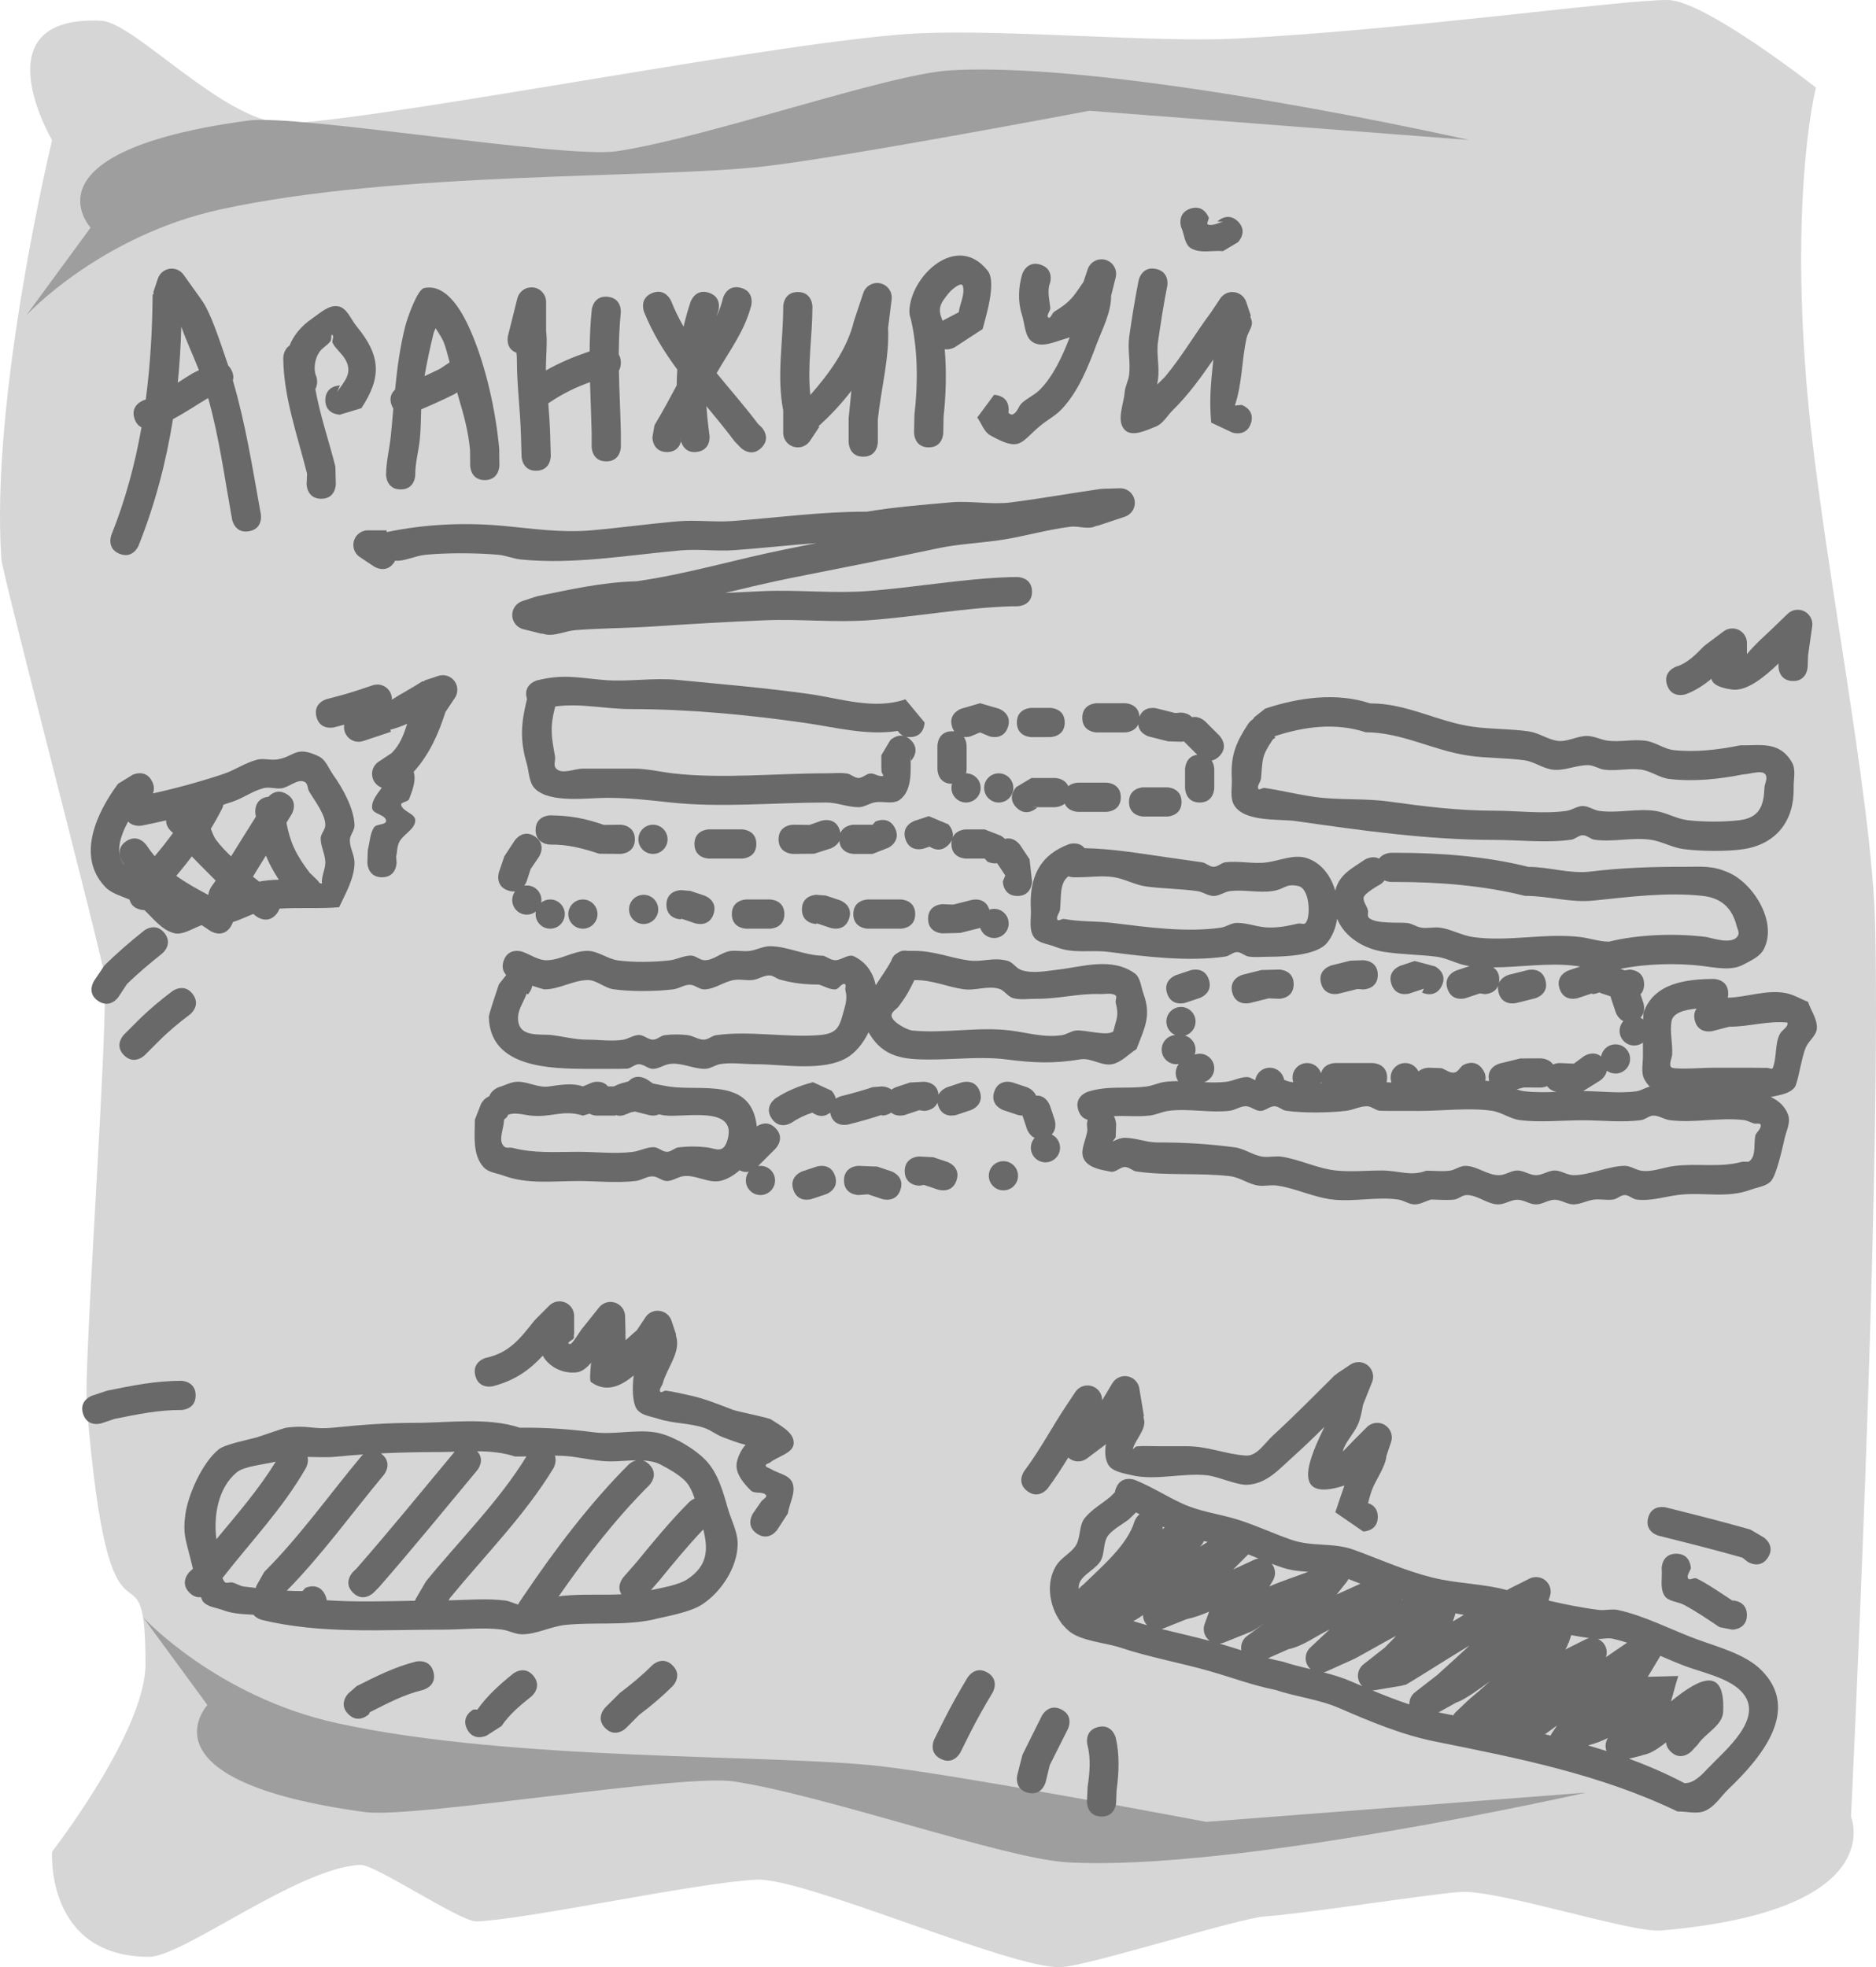 <?xml version="1.0" encoding="UTF-8"?>
<svg xmlns="http://www.w3.org/2000/svg" xmlns:xlink="http://www.w3.org/1999/xlink" version="1.1" width="321.2" height="336.779" viewBox="0,0,321.2,336.779">
  <g transform="translate(-79.4,-11.61)">
    <g stroke="none" stroke-miterlimit="10">
      <path d="M88.316,328.61c0,0 16,-20.599 16,-32.1c0,-24.148 -6.064,4.502 -10.049,-44.192c-0.595,-7.274 3.744,-65.158 3.013,-73.753c-0.237,-2.787 -17.452,-68.538 -17.642,-71.245c-1.946,-27.783 8.678,-71.709 8.678,-71.709c0,0 -12.603,-21.46 8.424,-20.447c5.868,0.283 21.733,18.213 32.251,17.572c19.887,-1.212 85.771,-14.424 107.916,-15.431c14.924,-0.678 40.541,1.62 54.15,0.914c29.893,-1.552 65.36,-6.608 73.859,-6.608c6.344,0 25.4,15 25.4,15c0,0 -4.304,16.557 -1.677,49.843c2.209,27.992 11.37,71.036 11.839,94.147c0.972,47.931 -4.162,152.01 -4.162,152.01c0,0 6.875,16.109 -32.521,19.497c-5.197,0.447 -28.007,-7.084 -34.502,-6.594c-5.418,0.408 -27.162,3.803 -33.243,4.176c-4.592,0.282 -30.282,8.516 -35.064,8.695c-8.428,0.316 -43.809,-15.345 -52.031,-14.981c-9.933,0.44 -39.344,6.83 -47.963,7.151c-2.724,0.102 -17.356,-9.792 -19.885,-9.681c-10.697,0.47 -30.352,15.737 -36.191,15.737c-17.793,0 -16.6,-18 -16.6,-18z" fill="#d6d6d6" stroke-width="0"></path>
      <path d="M114.916,303.51l-11,-15c0,0 12.576,13.591 33.196,18.104c30.259,6.621 74.382,5.225 93.094,7.372c14.129,1.621 55.71,9.524 55.71,9.524l65,-5c0,0 -60.016,13.579 -88.765,11.923c-10.777,-0.621 -41.279,-11.44 -57.095,-13.846c-8.902,-1.354 -54.713,6.391 -63.184,5.243c-39.111,-5.3 -26.957,-18.321 -26.957,-18.321z" fill="#9e9e9e" stroke-width="0"></path>
      <path d="M121.872,32.253c8.47,-1.148 54.282,6.597 63.184,5.243c15.815,-2.406 46.318,-13.225 57.095,-13.846c28.749,-1.656 88.765,11.923 88.765,11.923l-65,-5c0,0 -41.582,7.903 -55.71,9.524c-18.712,2.147 -62.834,0.751 -93.094,7.372c-20.621,4.512 -33.196,18.104 -33.196,18.104l11,-15c0,0 -12.154,-13.021 26.957,-18.321z" fill="#9e9e9e" stroke-width="0"></path>
      <path d="M119.036,74.982c0.349,0.699 0.371,1.289 0.236,1.769c2.165,7.361 3.32,14.766 4.695,22.388l0.093,0.518c0,0 0.443,2.46 -2.017,2.904c-2.46,0.443 -2.904,-2.017 -2.904,-2.017l-0.093,-0.518c-1.23,-6.836 -2.128,-13.579 -4.001,-20.255l-0.242,0.121c-2.007,1.205 -3.831,2.438 -5.79,3.477c-1.18,7.41 -3.106,14.694 -5.892,21.66c0,0 -0.928,2.321 -3.25,1.393c-2.321,-0.928 -1.393,-3.25 -1.393,-3.25c2.398,-5.994 4.05,-12.148 5.15,-18.403c-0.479,-0.23 -0.931,-0.671 -1.2,-1.478c-0.791,-2.372 1.581,-3.162 1.581,-3.162c0.117,-0.038 0.234,-0.077 0.35,-0.118c0.781,-5.91 1.119,-11.896 1.173,-17.911l0.225,-0.347l-0.129,-0.043l0.782,-2.345c0.314,-1.022 1.265,-1.764 2.39,-1.764c0.851,0 1.602,0.425 2.054,1.074l2.887,4.042l-0.015,0.011c0.043,0.054 0.086,0.109 0.129,0.164c1.574,2.039 3.218,7.27 4.061,9.657c0.194,0.549 0.381,1.098 0.561,1.647c0.204,0.198 0.393,0.456 0.559,0.787zM112.397,75.508l1.063,-0.532c-0.978,-2.489 -2.134,-4.944 -3.021,-7.445c-0.078,3.2 -0.278,6.403 -0.607,9.593c0.846,-0.541 1.693,-1.093 2.566,-1.616z" fill="#696969" stroke-width="0.5"></path>
      <path d="M135.1,80.1c0,-2.5 2.5,-2.5 2.5,-2.5l-0.48,1.113c1.257,-1.85 2.723,-3.235 1.423,-5.539c-0.586,-1.038 -1.627,-1.777 -2.184,-2.831c-0.217,-0.411 0.308,-1.096 -0.049,-1.392c-0.29,-0.24 -0.097,0.782 -0.325,1.082c-0.534,0.702 -1.402,1.114 -1.898,1.843c-0.799,1.176 -1.086,2.931 -0.515,4.233c0,0 0.381,1.142 -0.179,2.105c0.79,4.482 2.358,8.984 3.432,13.279l0.075,3.006c0,0 0,2.5 -2.5,2.5c-2.5,0 -2.5,-2.5 -2.5,-2.5l0.075,-1.794c-1.613,-6.454 -4.039,-13.146 -4.075,-19.806c0,0 0,-1.424 1.075,-2.123c0.694,-1.75 1.957,-3.315 3.84,-4.61c1.36,-0.935 2.848,-2.393 4.475,-2.118c1.525,0.258 2.165,2.215 3.151,3.408c4.174,5.05 4.327,8.72 0.839,14.031l-3.68,1.113c0,0 -2.5,0 -2.5,-2.5z" fill="#696969" stroke-width="0.5"></path>
      <path d="M157.255,79.062c-1.882,0.943 -3.802,1.813 -5.744,2.628c-0.051,1.707 -0.061,3.419 -0.23,5.115c-0.204,2.038 -0.795,4.046 -0.781,6.095c0,0 0,2.5 -2.5,2.5c-2.5,0 -2.5,-2.5 -2.5,-2.5c0.012,-2.252 0.594,-4.465 0.819,-6.705c0.157,-1.564 0.29,-3.108 0.424,-4.642c-0.097,-0.153 -0.186,-0.326 -0.264,-0.524c-0.534,-1.334 0.006,-2.208 0.562,-2.71c0.356,-3.611 0.824,-7.195 1.743,-10.86c0.353,-1.409 2.067,-6.259 3.205,-6.523c4.154,-0.963 6.952,4.945 7.995,7.332c2.616,5.99 4.316,13.773 4.888,20.207l0.029,2.802c0,0 0.024,2.5 -2.476,2.524c-2.5,0.024 -2.524,-2.476 -2.524,-2.476l-0.024,-2.613c-0.252,-3.093 -1.081,-6.127 -1.977,-9.098c-0.065,-0.215 -0.142,-0.496 -0.228,-0.827zM154.745,74.738l1.642,-1.099c-0.369,-1.437 -0.731,-2.738 -1.009,-3.423c-0.348,-0.859 -0.911,-1.616 -1.394,-2.411c-0.142,0.308 -0.288,0.616 -0.368,0.937c-0.598,2.399 -1.1,4.822 -1.531,7.256c0.895,-0.403 1.782,-0.822 2.66,-1.26z" fill="#696969" stroke-width="0.5"></path>
      <path d="M183.2,90.6c-2.5,0 -2.5,-2.5 -2.5,-2.5l0.001,-2.343c-0.068,-2.97 -0.2,-5.857 -0.281,-8.727c-2.446,0.897 -4.521,1.857 -7.032,3.55c0,0 -0.041,0.027 -0.114,0.068c0.143,1.781 0.27,3.562 0.322,5.348l0.104,3.633c0,0 0.072,2.499 -2.427,2.571c-2.499,0.072 -2.571,-2.427 -2.571,-2.427l-0.104,-3.633c-0.122,-4.306 -0.695,-8.54 -0.697,-12.839c-0,-0.426 -0.031,-0.855 -0.068,-1.286c-2.001,-0.746 -1.457,-2.92 -1.457,-2.92c0.267,-1.067 0.533,-2.133 0.8,-3.2l0.787,-3.149c0.253,-1.113 1.248,-1.944 2.438,-1.944c1.381,0 2.5,1.119 2.5,2.5v5c0.253,1.44 -0.047,4.567 -0.035,6.731c2.457,-1.404 4.72,-2.322 7.488,-3.277c0.019,-2.339 0.119,-4.695 0.359,-7.103c0,0 0.249,-2.488 2.736,-2.239c2.488,0.249 2.239,2.736 2.239,2.736c-0.243,2.429 -0.335,4.802 -0.344,7.158c0.215,0.345 0.357,0.798 0.357,1.393c0,0.574 -0.132,1.016 -0.335,1.357c0.065,3.484 0.251,6.968 0.334,10.586l0.001,2.457c0,0 0,2.5 -2.5,2.5z" fill="#696969" stroke-width="0.5"></path>
      <path d="M198.72,88.979c-1.886,0.243 -2.522,-1.133 -2.719,-1.805c-0.192,0.74 -0.753,1.826 -2.401,1.826c-2.5,0 -2.5,-2.5 -2.5,-2.5l0.356,-2.086c1.36,-2.265 2.579,-4.535 3.805,-6.823c0.009,-0.908 0.042,-1.812 0.101,-2.713c-2.227,-3.016 -4.218,-6.204 -5.684,-9.85c0,0 -0.928,-2.321 1.393,-3.25c2.321,-0.928 3.25,1.393 3.25,1.393c0.609,1.53 1.324,2.977 2.119,4.363c0.324,-1.402 0.718,-2.808 1.188,-4.225c0,0 0.791,-2.372 3.162,-1.581c2.372,0.791 1.581,3.162 1.581,3.162c-0.099,0.296 -0.195,0.592 -0.287,0.887c0.454,-0.973 0.831,-1.99 1.09,-3.084c0,0 0.606,-2.425 3.032,-1.819c2.425,0.606 1.819,3.032 1.819,3.032c-1.16,4.453 -3.681,7.668 -5.927,11.583c2.348,2.877 4.829,5.683 7.102,8.711l0.568,0.532c0,0 1.768,1.768 0,3.536c-1.768,1.768 -3.536,0 -3.536,0l-1.032,-1.068c-1.571,-2.096 -3.219,-4.088 -4.853,-6.064c0.08,1.252 0.205,2.518 0.373,3.803l0.16,1.241c0,0 0.32,2.479 -2.16,2.799zM195.744,86.986l0.169,-0.23l-0.006,-0.043c-0.054,0.091 -0.108,0.182 -0.163,0.273z" fill="#696969" stroke-width="0.5"></path>
      <path d="M227.2,89.8c-2.5,0 -2.5,-2.5 -2.5,-2.5l0.003,-4.125c0.154,-1.559 0.306,-3.118 0.464,-4.676c-1.662,2.199 -3.578,4.225 -5.636,6.089l0.149,0.099l-1.578,2.368c-0.445,0.689 -1.22,1.146 -2.102,1.146c-1.381,0 -2.5,-1.119 -2.5,-2.5l0,-3.816c-1.154,-5.952 0.003,-11.729 0,-17.784c0,0 0,-2.5 2.5,-2.5c2.5,0 2.5,2.5 2.5,2.5c-0.003,5.133 -0.902,10.113 -0.357,15.126c3.2,-3.641 6.334,-7.902 7.456,-12.625l0.057,-0.082l-0.029,-0.01l1.563,-4.689c0.314,-1.022 1.265,-1.764 2.39,-1.764c1.381,0 2.5,1.119 2.5,2.5c0,0.117 -0.008,0.232 -0.024,0.344l-0.606,4.924l-0,-0c0,0.001 0,0.001 0,0.002c0.269,4.873 -1.262,10.728 -1.754,15.598l0.003,3.875c0,0 0,2.5 -2.5,2.5z" fill="#696969" stroke-width="0.5"></path>
      <path d="M235.1,64.9c0.112,-5.97 8.139,-13.655 13.427,-6.914c1.579,2.013 -0.48,8.272 -0.883,9.954l-4.757,3.104c0,0 -0.809,0.486 -1.732,0.363c0.32,3.878 0.212,7.828 -0.206,11.588l-0.049,2.752c0,0 -0.047,2.5 -2.546,2.453c-2.5,-0.047 -2.453,-2.546 -2.453,-2.546l0.059,-2.989c0.616,-5.257 0.61,-11.114 -0.585,-16.335c-0.163,-0.467 -0.283,-0.939 -0.274,-1.429zM240.774,66.516l2.783,-1.456c0.189,-1.489 1.062,-2.985 0.717,-4.446c-0.21,-0.888 -1.881,0.497 -2.457,1.204c-1.49,1.827 -1.916,2.603 -1.044,4.691c0,0 0.001,0.002 0.002,0.006z" fill="#696969" stroke-width="0.5"></path>
      <path d="M252.1,81.7c0,0.207 -0.017,0.398 -0.049,0.572c0.27,0.275 0.565,0.4 0.881,0.219c0.683,-0.391 0.851,-1.346 1.429,-1.879c0.92,-0.849 2.131,-1.35 3.022,-2.229c2.217,-2.186 3.909,-5.683 5.163,-9.029c-0.279,0.106 -0.571,0.204 -0.879,0.292c-1.727,0.493 -3.792,1.485 -5.354,0.599c-1.484,-0.842 -1.411,-3.115 -1.939,-4.737c-0.722,-2.218 -0.615,-4.763 0.054,-6.997c0,0 0.791,-2.372 3.162,-1.581c2.372,0.791 1.581,3.162 1.581,3.162c-0.515,1.303 -0.076,2.808 0.054,4.203c0.053,0.563 -0.752,1.276 -0.339,1.663c0.353,0.33 0.635,-0.748 1.046,-1.001c2.727,-1.68 3.165,-2.418 4.976,-5.086l0.702,-2.105c0.314,-1.022 1.265,-1.764 2.39,-1.764c1.381,0 2.5,1.119 2.5,2.5c0,0.229 -0.031,0.45 -0.088,0.661l-0.773,3.091c0.026,2.833 -1.544,5.775 -2.492,8.309c-1.425,3.808 -3.193,8.287 -6.131,11.258c-0.995,1.006 -2.281,1.678 -3.378,2.571c-3.549,2.888 -3.369,4.725 -8.678,1.755c-1.102,-0.617 -1.493,-2.038 -2.24,-3.057l2.88,-3.887c0,0 2.5,0 2.5,2.5z" fill="#696969" stroke-width="0.5"></path>
      <path d="M293.572,84.091c-0.791,2.372 -3.162,1.581 -3.162,1.581l-3.638,-1.71c-0.344,-3.961 -0.053,-6.669 0.337,-10.468c0.011,-0.107 0.021,-0.22 0.03,-0.339c-2.108,3.036 -4.228,6.01 -6.97,8.713c-0.942,0.929 -1.626,2.265 -2.853,2.759c-1.669,0.671 -4.157,1.877 -5.369,0.548c-1.442,-1.582 -0.161,-4.289 0.015,-6.423c0.084,-1.014 0.63,-1.947 0.758,-2.957c0.271,-2.148 -0.284,-4.351 0.014,-6.495c0.441,-3.178 0.982,-6.473 1.616,-9.69c0,0 0.49,-2.451 2.942,-1.961c2.451,0.49 1.961,2.942 1.961,2.942c-0.644,3.166 -1.121,6.379 -1.584,9.51c-0.307,2.079 0.272,4.219 0.014,6.305c-0.03,0.24 -0.075,0.605 -0.148,1.031c0.724,-0.718 1.309,-1.291 1.334,-1.321c2.95,-3.553 5.114,-7.335 7.882,-11.044l1.55,-2.325c0.445,-0.689 1.22,-1.146 2.102,-1.146c1.125,0 2.076,0.743 2.39,1.764l0.782,2.345l-0.131,0.044c0.103,0.242 0.191,0.49 0.259,0.747c0.268,1.007 -0.653,1.984 -0.874,3.003c-0.874,4.023 -0.717,7.637 -1.998,11.536l1.162,-0.11c0,0 2.372,0.791 1.581,3.162z" fill="#696969" stroke-width="0.5"></path>
      <path d="M291.368,49.532c1.768,1.768 0,3.536 0,3.536l-2.568,1.532c-1.821,-0.157 -3.876,0.437 -5.462,-0.472c-1.162,-0.666 -1.14,-2.425 -1.71,-3.638c0,0 -0.791,-2.372 1.581,-3.162c2.372,-0.791 3.162,1.581 3.162,1.581c-0.037,0.387 -0.484,1.056 -0.11,1.162c0.828,0.235 1.692,-0.315 2.538,-0.472l-0.968,-0.068c0,0 1.768,-1.768 3.536,-0z" fill="#696969" stroke-width="0.5"></path>
      <path d="M235.368,138.332c1.768,1.768 0,3.536 0,3.536l-0.068,-0.968c-0.02,2.254 0.428,5.96 -1.838,7.628c-1.15,0.847 -2.856,0.186 -4.261,0.44c-0.958,0.173 -1.827,0.832 -2.8,0.832c-1.886,0 -3.714,-0.822 -5.6,-0.8c-8.727,0 -18.037,0.927 -26.705,-0.019c-3.851,-0.42 -6.886,-0.781 -10.894,-0.781c-3.192,0 -9.565,0.966 -12.168,-1.532c-1.106,-1.062 -1.025,-2.891 -1.458,-4.361c-1.166,-3.964 -0.968,-6.854 0,-10.813c0,0 0.017,-0.069 0.058,-0.182c-0.021,-0.066 -0.04,-0.134 -0.058,-0.206c-0.606,-2.425 1.819,-3.032 1.819,-3.032c4.381,-1.071 6.875,-0.456 11.253,-0.062c4.216,0.379 8.545,-0.419 12.76,-0.004c7.501,0.739 15.137,1.364 22.594,2.424c5.263,0.748 11.11,2.752 16.409,0.896l3.291,3.972c0,0 0,2.5 -2.5,2.5c-0.253,0 -0.481,-0.026 -0.686,-0.072c0.279,0.123 0.566,0.317 0.853,0.604zM174.425,132.706c-0.89,3.469 -0.619,4.939 0,8.387c0.12,0.67 -0.309,1.528 0.142,2.039c1.023,1.157 3.088,0.072 4.632,0.068c2.933,-0.008 5.867,-0.007 8.8,0c2.252,0.005 4.468,0.565 6.705,0.819c8.439,0.956 17.591,-0.019 26.095,-0.019c1.2,0.011 2.412,-0.137 3.6,0.032c0.707,0.101 1.286,0.768 2,0.768c0.714,0 1.288,-0.711 2,-0.768c0.726,-0.058 1.421,0.563 2.139,0.44c0.263,-0.045 -0.188,-0.506 -0.206,-0.772c-0.062,-0.931 -0.022,-1.866 -0.032,-2.8l1.532,-2.568c0,0 1.004,-1.004 2.255,-0.742c-0.455,-0.197 -0.761,-0.511 -0.966,-0.844c-5.341,0.823 -10.612,-0.616 -15.922,-1.378c-9.81,-1.409 -19.857,-2.355 -29.8,-2.368c-4.529,-0.006 -8.62,-1.05 -12.947,-0.439c-0.015,0.093 -0.028,0.146 -0.028,0.146z" fill="#696969" stroke-width="0.5"></path>
      <path d="M261.7,135.3c0,2.5 -2.5,2.5 -2.5,2.5h-3.2c0,0 -2.5,0 -2.5,-2.5c0,-2.5 2.5,-2.5 2.5,-2.5h3.2c0,0 2.5,0 2.5,2.5z" fill="#696969" stroke-width="0.5"></path>
      <path d="M284.8,149c-2.5,0 -2.5,-2.5 -2.5,-2.5v-3.2c0,0 0,-2.218 2.089,-2.476l-2.157,-2.157c0,0 -0.046,-0.046 -0.116,-0.13c-0.303,0.063 -0.517,0.063 -0.517,0.063l-2.206,-0.075c-1.067,-0.267 -2.133,-0.533 -3.2,-0.8c0,0 -1.782,-0.445 -1.909,-2.1c-0.607,1.375 -2.284,1.375 -2.284,1.375c-1.067,0 -3.733,0 -4.8,0c0,0 -2.5,0 -2.5,-2.5c0,-2.5 2.5,-2.5 2.5,-2.5c1.067,0 2.133,0 3.2,0h1.6c0,0 2.371,0 2.495,2.309c0.754,-1.973 2.911,-1.434 2.911,-1.434c1.067,0.267 2.133,0.533 3.2,0.8l0.994,-0.075c0,0 1.162,0 1.902,0.792c1.256,-0.27 2.266,0.74 2.266,0.74l2.4,2.4c0,0 1.768,1.768 -0,3.536c-0.447,0.447 -0.894,0.668 -1.313,0.749c0.445,0.692 0.445,1.484 0.445,1.484v3.2c0,0 0,2.5 -2.5,2.5z" fill="#696969" stroke-width="0.5"></path>
      <path d="M272.7,148.9c0,-2.5 2.5,-2.5 2.5,-2.5c1.067,0 2.933,0 4,0c0,0 2.5,0 2.5,2.5c0,2.5 -2.5,2.5 -2.5,2.5c-1.067,0 -2.133,0 -3.2,0h-0.8c0,0 -2.5,0 -2.5,-2.5z" fill="#696969" stroke-width="0.5"></path>
      <path d="M253.432,149.868c-1.768,-1.768 -0,-3.536 -0,-3.536l2.568,-1.532c1.333,0 2.667,0 4,0c0,0 1.702,0 2.298,1.405c0.732,-0.605 1.702,-0.605 1.702,-0.605c1.067,0 3.733,0 4.8,0c0,0 2.5,0 2.5,2.5c0,2.5 -2.5,2.5 -2.5,2.5c-1.067,0 -2.133,0 -3.2,0h-1.6c0,0 -1.702,0 -2.298,-1.405c-0.732,0.605 -1.702,0.605 -1.702,0.605c-1.333,0 -2.667,0 -4,0l0.968,0.068c0,0 -1.768,1.768 -3.536,0z" fill="#696969" stroke-width="0.5"></path>
      <path d="M247.9,146.5c0,-1.381 1.119,-2.5 2.5,-2.5c1.381,0 2.5,1.119 2.5,2.5c0,1.381 -1.119,2.5 -2.5,2.5c-1.381,0 -2.5,-1.119 -2.5,-2.5z" fill="#696969" stroke-width="0.5"></path>
      <path d="M242.4,136.8c0.133,0 0.259,0.007 0.378,0.02c-0.135,-0.202 -0.254,-0.443 -0.35,-0.73c-0.791,-2.372 1.581,-3.162 1.581,-3.162c1.064,-0.309 2.127,-0.619 3.191,-0.928l3.191,0.928c0,0 2.372,0.791 1.581,3.162c-0.791,2.372 -3.162,1.581 -3.162,1.581l-1.609,-0.672c-0.536,0.224 -1.073,0.448 -1.609,0.672c0,0 -0.521,0.174 -1.156,0.114c0.465,0.699 0.465,1.514 0.465,1.514c0,1.067 0,2.933 0,4c0,0 0,0.304 -0.106,0.7c0.002,0 0.004,-0 0.006,-0c1.381,0 2.5,1.119 2.5,2.5c0,1.381 -1.119,2.5 -2.5,2.5c-1.381,0 -2.5,-1.119 -2.5,-2.5c0,-0.243 0.035,-0.478 0.099,-0.7c-2.499,-0 -2.499,-2.5 -2.499,-2.5c0,-1.067 0,-2.133 0,-3.2v-0.8c0,0 0,-2.5 2.5,-2.5z" fill="#696969" stroke-width="0.5"></path>
      <path d="M297.328,138.209c-0.029,0.051 -0.048,0.078 -0.048,0.078c-1.938,2.854 -1.655,3.256 -1.98,6.613c-0.058,0.598 -0.682,1.176 -0.472,1.738c0.126,0.337 0.715,-0.192 1.071,-0.139c2.862,0.428 5.679,1.129 8.501,1.533c4.215,0.602 8.583,0.215 12.8,0.8c5.983,0.83 11.861,1.568 18,1.568c3.974,0 8.474,0.593 12.4,0.032c0.964,-0.138 1.827,-0.832 2.8,-0.832c0.974,0 1.836,0.695 2.8,0.832c3.128,0.447 6.459,-0.449 9.6,0c1.891,0.27 3.61,1.354 5.505,1.586c2.624,0.322 6.267,0.332 8.894,0.014c3.555,-0.431 4.178,-2.606 4.3,-5.532c0.029,-0.68 0.467,-1.362 0.296,-2.02c-0.331,-1.278 -2.63,-0.333 -3.95,-0.292c-4.109,0.822 -8.438,1.269 -12.647,0.78c-1.675,-0.195 -3.13,-1.367 -4.8,-1.6c-2.081,-0.291 -4.22,0.279 -6.305,0.014c-0.961,-0.122 -1.83,-0.78 -2.799,-0.783c-2.048,-0.006 -4.066,1.037 -6.096,0.77c-1.672,-0.221 -3.129,-1.374 -4.8,-1.6c-3.154,-0.426 -6.448,-0.337 -9.6,-0.8c-6.066,-0.892 -11.33,-3.974 -17.6,-4c-5.112,-1.704 -10.614,-0.961 -15.609,0.704l0.177,0.196c0,0 -0.163,0.163 -0.44,0.341zM293.905,134.751c0.172,-0.264 0.327,-0.419 0.327,-0.419l1.777,-1.404c5.666,-1.889 12.189,-2.83 17.991,-0.896c6.29,-0.027 11.545,3.164 17.6,4c3.149,0.435 6.453,0.33 9.6,0.8c1.668,0.249 3.135,1.334 4.8,1.6c1.702,0.272 3.38,-0.827 5.104,-0.83c1.231,-0.003 2.38,0.667 3.601,0.817c2.149,0.264 4.353,-0.298 6.495,0.014c1.669,0.242 3.123,1.424 4.8,1.6c3.798,0.398 7.654,-0.08 11.353,-0.82c3.396,0.065 6.687,-0.819 8.851,2.908c0.735,1.265 0.263,2.917 0.296,4.38c0.124,5.448 -2.829,9.575 -8.5,10.468c-2.877,0.453 -7.411,0.38 -10.306,0.014c-1.957,-0.248 -3.742,-1.334 -5.695,-1.614c-3.128,-0.447 -6.459,0.449 -9.6,0c-0.707,-0.101 -1.286,-0.768 -2,-0.768c-0.714,0 -1.293,0.667 -2,0.768c-4.203,0.6 -8.95,0.032 -13.2,0.032c-11.4,0 -22.798,-1.632 -34,-3.232c-2.705,-0.386 -8.572,0.221 -10.428,-2.606c-0.857,-1.306 -0.389,-3.102 -0.472,-4.662c-0.211,-3.968 0.692,-6.146 2.82,-9.387c0,0 0.283,-0.425 0.785,-0.762z" fill="#696969" stroke-width="0.5"></path>
      <path d="M188.1,155.3c0,2.5 -2.5,2.5 -2.5,2.5l-3.6,-0.032c-2.966,-0.953 -5.271,-1.588 -8.4,-1.568c0,0 -2.5,0 -2.5,-2.5c0,-2.5 2.5,-2.5 2.5,-2.5c3.373,0.018 6.024,0.525 9.2,1.632l2.8,-0.032c0,0 2.5,0 2.5,2.5z" fill="#696969" stroke-width="0.5"></path>
      <path d="M188.7,155.3c0,-1.381 1.119,-2.5 2.5,-2.5c1.381,0 2.5,1.119 2.5,2.5c0,1.381 -1.119,2.5 -2.5,2.5c-1.381,0 -2.5,-1.119 -2.5,-2.5z" fill="#696969" stroke-width="0.5"></path>
      <path d="M208.9,156.1c0,2.5 -2.5,2.5 -2.5,2.5c-1.067,0 -4.533,0 -5.6,0c0,0 -2.5,0 -2.5,-2.5c0,-2.5 2.5,-2.5 2.5,-2.5c1.067,0 2.133,0 3.2,0h2.4c0,0 2.5,0 2.5,2.5z" fill="#696969" stroke-width="0.5"></path>
      <path d="M232.636,153.382c1.118,2.236 -1.118,3.354 -1.118,3.354l-2.718,1.064c-1.067,0 -2.133,0 -3.2,0c0,0 -2.305,0 -2.488,-2.213c-0.469,0.935 -1.521,1.285 -1.521,1.285l-2.79,0.896c-1.2,0.011 -2.4,0.022 -3.6,0.032c0,0 -2.5,0 -2.5,-2.5c0,-2.5 2.5,-2.5 2.5,-2.5c0.933,0.011 1.866,0.022 2.8,0.032l2.01,-0.704c0,0 2.372,-0.791 3.162,1.581c0.059,0.177 0.1,0.345 0.127,0.505c0.591,-1.415 2.302,-1.415 2.302,-1.415c1.067,0 2.133,0 3.2,0l0.482,-0.536c0,0 2.236,-1.118 3.354,1.118z" fill="#696969" stroke-width="0.5"></path>
      <path d="M253.6,165c-2.5,0 -2.5,-2.5 -2.5,-2.5l0.42,-1.013c-0.467,-0.7 -0.933,-1.4 -1.4,-2.1c-0.864,0.136 -1.638,-0.25 -1.638,-0.25l-0.482,-0.536c-1.067,0 -2.133,0 -3.2,0c0,0 -2.5,0 -2.5,-2.5c0,-0.253 0.026,-0.481 0.072,-0.685c-0.123,0.279 -0.317,0.566 -0.604,0.853c-1.297,1.297 -2.594,0.691 -3.193,0.276c-0.328,0.109 -0.656,0.219 -0.984,0.328c0,0 -2.372,0.791 -3.162,-1.581c-0.791,-2.372 1.581,-3.162 1.581,-3.162c0.8,-0.267 1.6,-0.533 2.4,-0.8l3.358,1.404c0,0 1.004,1.004 0.742,2.255c0.602,-1.387 2.29,-1.387 2.29,-1.387c1.067,0 2.133,0 3.2,0l2.718,1.064c0,0 0.373,0.186 0.738,0.559c1.604,-0.441 2.624,1.09 2.624,1.09c0.533,0.8 1.067,1.6 1.6,2.4l0.42,3.787c0,0 0,2.5 -2.5,2.5z" fill="#696969" stroke-width="0.5"></path>
      <path d="M238.3,168.9c0,-2.5 2.5,-2.5 2.5,-2.5l1.794,0.075c1.067,-0.267 2.133,-0.533 3.2,-0.8c0,0 2.319,-0.58 2.989,1.662c0.256,-0.089 0.531,-0.137 0.818,-0.137c1.381,0 2.5,1.119 2.5,2.5c0,1.381 -1.119,2.5 -2.5,2.5c-1.117,0 -2.063,-0.732 -2.383,-1.743c-0.129,0.048 -0.21,0.068 -0.21,0.068c-1.067,0.267 -2.133,0.533 -3.2,0.8l-3.006,0.075c0,0 -2.5,0 -2.5,-2.5z" fill="#696969" stroke-width="0.5"></path>
      <path d="M225.5,168.1c0,-2.5 2.5,-2.5 2.5,-2.5c1.067,0 4.533,0 5.6,0c0,0 2.5,0 2.5,2.5c0,2.5 -2.5,2.5 -2.5,2.5c-1.067,0 -2.133,0 -3.2,0h-2.4c0,0 -2.5,0 -2.5,-2.5z" fill="#696969" stroke-width="0.5"></path>
      <path d="M216.7,167.3c0,-2.5 2.5,-2.5 2.5,-2.5l1.591,0.128c0.8,0.267 1.6,0.533 2.4,0.8c0,0 2.372,0.791 1.581,3.162c-0.791,2.372 -3.162,1.581 -3.162,1.581c-0.8,-0.267 -1.6,-0.533 -2.4,-0.8l-0.009,0.128c0,0 -2.5,0 -2.5,-2.5z" fill="#696969" stroke-width="0.5"></path>
      <path d="M204.7,168.1c0,-2.5 2.5,-2.5 2.5,-2.5h4c0,0 2.5,0 2.5,2.5c0,2.5 -2.5,2.5 -2.5,2.5h-4c0,0 -2.5,0 -2.5,-2.5z" fill="#696969" stroke-width="0.5"></path>
      <path d="M193.5,166.5c0,-2.5 2.5,-2.5 2.5,-2.5l1.591,0.128c0.8,0.267 1.6,0.533 2.4,0.8c0,0 2.372,0.791 1.581,3.162c-0.791,2.372 -3.162,1.581 -3.162,1.581c-0.8,-0.267 -1.6,-0.533 -2.4,-0.8l-0.009,0.128c0,0 -2.5,0 -2.5,-2.5z" fill="#696969" stroke-width="0.5"></path>
      <path d="M187.1,167.3c0,-1.381 1.119,-2.5 2.5,-2.5c1.381,0 2.5,1.119 2.5,2.5c0,1.381 -1.119,2.5 -2.5,2.5c-1.381,0 -2.5,-1.119 -2.5,-2.5z" fill="#696969" stroke-width="0.5"></path>
      <path d="M176.7,168.1c0,-1.381 1.119,-2.5 2.5,-2.5c1.381,0 2.5,1.119 2.5,2.5c0,1.381 -1.119,2.5 -2.5,2.5c-1.381,0 -2.5,-1.119 -2.5,-2.5z" fill="#696969" stroke-width="0.5"></path>
      <path d="M170.987,154.82c2.08,1.387 0.693,3.467 0.693,3.467l-1.434,2.112c-0.225,0.697 -0.449,1.395 -0.674,2.092c0,0 -0.119,0.356 -0.402,0.746c0.14,-0.024 0.284,-0.037 0.43,-0.037c1.381,0 2.5,1.119 2.5,2.5c0,0.146 -0.012,0.289 -0.036,0.428c0.424,-0.331 0.957,-0.528 1.536,-0.528c1.381,0 2.5,1.119 2.5,2.5c0,1.381 -1.119,2.5 -2.5,2.5c-1.381,0 -2.5,-1.119 -2.5,-2.5c0,-0.146 0.012,-0.289 0.036,-0.428c-0.424,0.331 -0.957,0.528 -1.536,0.528c-1.381,0 -2.5,-1.119 -2.5,-2.5c0,-0.554 0.18,-1.067 0.486,-1.481c-0.34,0.038 -0.73,0.002 -1.176,-0.147c-2.372,-0.791 -1.581,-3.162 -1.581,-3.162c0.309,-0.903 0.617,-1.805 0.926,-2.708l1.766,-2.688c0,0 1.387,-2.08 3.467,-0.693z" fill="#696969" stroke-width="0.5"></path>
      <path d="M235.955,179.4c-0.845,1.734 -1.227,2.542 -2.675,4.487c-0.359,0.482 -0.999,0.779 -1.202,1.345c-0.409,1.14 2.598,2.708 3.523,2.8c5.498,0.547 11.213,-0.684 16.705,-0.014c2.998,0.366 5.782,1.273 8.894,0.814c0.834,-0.123 1.563,-0.695 2.4,-0.8c1.453,-0.182 5.377,1.04 6.414,0.15c0.568,-2.288 0.99,-2.664 0.415,-4.892c-0.11,-0.426 0.301,-1.101 -0.083,-1.316c-0.755,-0.424 -1.726,-0.159 -2.592,-0.186c-3.812,-0.122 -7.106,0.854 -10.954,0.812c-1.309,-0.014 -2.661,0.234 -3.924,-0.107c-0.928,-0.251 -1.481,-1.319 -2.4,-1.6c-1.937,-0.593 -4.071,0.361 -6.076,0.075c-3.045,-0.435 -5.205,-1.588 -8.4,-1.568zM232.001,176.099c0.19,-0.693 0.625,-1.104 1.072,-1.347c0.422,-0.295 0.99,-0.501 1.705,-0.353l1.222,0c3.418,0.018 5.965,1.17 9.2,1.632c2.486,0.355 4.141,-0.622 6.724,0.075c0.928,0.251 1.481,1.319 2.4,1.6c1.967,0.602 4.126,0.143 6.17,-0.089c4.165,-0.472 9.182,-2.206 13.16,0.607c1.034,0.731 1.081,2.294 1.517,3.484c1.404,3.832 0.196,5.865 -1.185,9.508c-1.352,0.853 -2.502,2.182 -4.055,2.56c-1.811,0.441 -3.693,-1.117 -5.531,-0.81c-4.626,0.771 -8.044,0.611 -12.706,0.014c-4.25,-0.545 -9.01,0.037 -13.295,0.019c-4.172,-0.018 -7.687,-0.327 -10.127,-4.386c-0.056,-0.093 -0.109,-0.186 -0.16,-0.279c-0.915,1.878 -2.205,3.46 -3.682,4.34c-4.114,2.45 -11.05,1.124 -15.632,1.124c-2,0 -4.02,-0.319 -6,-0.032c-0.933,0.135 -1.761,0.828 -2.704,0.83c-2.051,0.004 -4.069,-1.144 -6.096,-0.83c-0.962,0.149 -1.827,0.826 -2.8,0.832c-0.843,0.005 -1.557,-0.794 -2.4,-0.8c-0.714,-0.005 -1.293,0.667 -2,0.768c-0.293,0.042 -6.288,0.032 -6.8,0.032c-6.287,-0.034 -16.735,-0.123 -16.9,-8.9c-0.009,-0.482 1.471,-4.819 1.728,-5.591l1.247,-1.578c-0.471,-0.497 -0.829,-1.274 -0.447,-2.422c0.791,-2.372 3.162,-1.581 3.162,-1.581c1.41,0.47 2.719,1.493 4.205,1.479c2.395,-0.023 4.609,-1.629 7.004,-1.608c1.817,0.016 3.401,1.381 5.2,1.632c2.578,0.36 6.311,0.304 8.894,-0.014c1.222,-0.15 2.37,-0.813 3.601,-0.817c0.813,-0.003 1.492,0.772 2.304,0.798c1.556,0.05 2.86,-1.338 4.4,-1.568c1.086,-0.162 2.205,0.118 3.295,-0.014c1.222,-0.147 2.371,-0.832 3.601,-0.817c3.016,0.037 5.898,1.617 9.104,1.63c0.667,0.256 1.286,0.754 2,0.768c1.093,0.022 2.226,-1.138 3.211,-0.665c2.131,1.024 3.296,2.846 3.733,4.951c0.894,-1.407 1.915,-2.79 2.657,-4.187zM170.527,180.372c-0.137,0.874 -0.759,1.496 -0.759,1.496l-0.196,-0.177c-0.45,1.351 -1.41,2.587 -1.472,4.009c-0.159,3.671 3.708,2.857 5.805,3.119c2.032,0.254 4.046,0.795 6.095,0.781c2,0 4.02,0.315 6,0.032c0.964,-0.138 1.827,-0.826 2.8,-0.832c0.843,-0.005 1.557,0.794 2.4,0.8c0.714,0.005 1.292,-0.674 2,-0.768c1.291,-0.171 2.612,-0.162 3.906,-0.014c0.962,0.11 1.83,0.78 2.799,0.783c0.744,0.002 1.359,-0.666 2.095,-0.77c5.778,-0.813 11.883,0.449 17.695,-0.014c3.436,-0.274 3.469,-1.756 4.305,-4.618c0.281,-0.962 0.436,-2.041 0.155,-3.003c-0.107,-0.367 0.214,-1.091 -0.166,-1.134c-0.611,-0.069 -0.974,0.921 -1.589,0.935c-0.974,0.023 -1.867,-0.555 -2.8,-0.832c-2.251,0.01 -4.538,-0.233 -6.699,-0.867c-0.617,-0.181 -1.154,-0.713 -1.797,-0.702c-0.969,0.017 -1.838,0.658 -2.799,0.783c-1.026,0.134 -2.079,-0.152 -3.105,-0.014c-1.801,0.243 -3.384,1.592 -5.2,1.632c-0.874,0.019 -1.622,-0.799 -2.496,-0.802c-0.969,-0.003 -1.838,0.661 -2.799,0.783c-2.931,0.373 -7.387,0.41 -10.306,-0.014c-1.541,-0.224 -2.843,-1.593 -4.4,-1.568c-2.521,0.04 -4.874,1.608 -7.396,1.592c-0.13,-0.001 -1.038,-0.283 -2.078,-0.621z" fill="#696969" stroke-width="0.5"></path>
      <path d="M286.372,179.309c0.791,2.372 -1.581,3.162 -1.581,3.162l-2.4,0.8c0,0 -2.372,0.791 -3.162,-1.581c-0.791,-2.372 1.581,-3.162 1.581,-3.162l2.4,-0.8c0,0 2.372,-0.791 3.162,1.581z" fill="#696969" stroke-width="0.5"></path>
      <path d="M300.9,180.1c0,2.5 -2.5,2.5 -2.5,2.5l-1.794,-0.075c-1.067,0.267 -2.133,0.533 -3.2,0.8c0,0 -2.425,0.606 -3.032,-1.819c-0.606,-2.425 1.819,-3.032 1.819,-3.032c1.067,-0.267 2.133,-0.533 3.2,-0.8l3.006,-0.075c0,0 2.5,0 2.5,2.5z" fill="#696969" stroke-width="0.5"></path>
      <path d="M315.3,178.5c0,2.5 -2.5,2.5 -2.5,2.5l-0.994,-0.075c-1.067,0.267 -2.133,0.533 -3.2,0.8c0,0 -2.425,0.606 -3.032,-1.819c-0.606,-2.425 1.819,-3.032 1.819,-3.032c1.067,-0.267 2.133,-0.533 3.2,-0.8l2.206,-0.075c0,0 2.5,0 2.5,2.5z" fill="#696969" stroke-width="0.5"></path>
      <path d="M326.236,180.418c-1.118,2.236 -3.354,1.118 -3.354,1.118l0.309,-0.664c-0.8,0.267 -1.6,0.533 -2.4,0.8c0,0 -2.372,0.791 -3.162,-1.581c-0.791,-2.372 1.581,-3.162 1.581,-3.162c0.8,-0.267 1.6,-0.533 2.4,-0.8l3.509,0.936c0,0 2.236,1.118 1.118,3.354z" fill="#696969" stroke-width="0.5"></path>
      <path d="M265.63,203.315c-0.616,-0.161 -1.258,-0.594 -1.602,-1.625c-0.791,-2.372 1.581,-3.162 1.581,-3.162c3.488,-1.12 6.56,-0.458 10.085,-0.91c1.091,-0.14 2.109,-0.667 3.2,-0.8c0.738,-0.09 1.482,-0.124 2.229,-0.125c-0.268,-0.398 -0.424,-0.878 -0.424,-1.393c0,-0.576 0.195,-1.106 0.522,-1.528c-0.007,-0.001 -0.014,-0.002 -0.022,-0.003c-0.13,0.021 -0.264,0.032 -0.4,0.032c-1.381,0 -2.5,-1.119 -2.5,-2.5c0,-1.324 1.029,-2.408 2.332,-2.494c-0.9,-0.378 -1.532,-1.268 -1.532,-2.306c0,-1.381 1.119,-2.5 2.5,-2.5c1.381,0 2.5,1.119 2.5,2.5c0,1.137 -0.759,2.096 -1.798,2.4c1.039,0.303 1.798,1.263 1.798,2.4c0,0.297 -0.052,0.583 -0.147,0.847c0.265,-0.095 0.55,-0.147 0.847,-0.147c1.381,0 2.5,1.119 2.5,2.5c0,1.114 -0.728,2.057 -1.734,2.381c1.252,0.056 2.499,0.073 3.729,-0.062c1.224,-0.134 2.37,-0.813 3.601,-0.817c0.507,-0.002 0.961,0.309 1.429,0.543c0.172,-1.213 1.215,-2.145 2.475,-2.145c1.236,0 2.263,0.897 2.464,2.075c0.372,0.155 0.746,0.301 1.136,0.357c0.139,0.02 0.281,0.038 0.426,0.056c-0.082,-0.248 -0.127,-0.513 -0.127,-0.788c0,-1.381 1.119,-2.5 2.5,-2.5c1.12,0 2.069,0.737 2.386,1.753c0.44,-1.753 2.414,-1.753 2.414,-1.753c1.067,0 5.333,0 6.4,0c0,0 2.5,0 2.5,2.5c0,0.294 -0.035,0.554 -0.096,0.783c0.28,0.03 0.56,0.048 0.841,0.059c-0.094,-0.263 -0.145,-0.547 -0.145,-0.842c0,-1.381 1.119,-2.5 2.5,-2.5c1,0 1.862,0.587 2.262,1.435c0.735,-0.635 1.738,-0.635 1.738,-0.635l2.206,0.075c0.722,0.254 1.407,0.858 2.167,0.762c0.623,-0.079 0.96,-0.811 1.44,-1.217c0,0 2.08,-1.387 3.467,0.693c0.492,0.737 0.548,1.388 0.415,1.92c0.226,0.015 0.451,0.033 0.675,0.054c-0.589,-2.409 1.824,-3.013 1.824,-3.013l3.501,-0.856c1.168,-0.006 2.337,-0.012 3.505,-0.019c0,0 1.396,0 2.101,1.043c0.571,-0.243 1.099,-0.243 1.099,-0.243l2.476,0.107c0.579,-0.429 1.158,-0.858 1.738,-1.287c0,0 1.593,-1.062 2.921,0.067c0.197,-1.184 1.226,-2.087 2.466,-2.087c1.381,0 2.5,1.119 2.5,2.5c0,1.381 -1.119,2.5 -2.5,2.5c-0.554,0 -1.065,-0.18 -1.479,-0.484c-0.197,1.04 -1.134,1.665 -1.134,1.665c-0.971,0.607 -1.943,1.213 -2.914,1.82c2.905,0.007 6.263,0.448 9.127,0.032c0.788,-0.114 1.502,-0.627 2.273,-0.784c-0.322,-0.333 -0.616,-0.719 -0.877,-1.168c-0.735,-1.265 -0.239,-2.918 -0.296,-4.38c-0.009,-0.223 -0.011,-1.014 -0.007,-1.994c-0.417,0.31 -0.933,0.494 -1.492,0.494c-1.381,0 -2.5,-1.119 -2.5,-2.5c0,-0.644 0.243,-1.231 0.643,-1.674c-0.957,-0.462 -1.315,-1.536 -1.315,-1.536l-0.8,-2.4c0,0 -0.038,-0.115 -0.073,-0.304c-0.515,-0.172 -1.031,-0.344 -1.546,-0.515c0,0 -0.159,-0.053 -0.382,-0.173c-0.617,0.301 -1.228,0.301 -1.228,0.301l-0.009,-0.128c-0.8,0.267 -1.6,0.533 -2.4,0.8c0,0 -2.372,0.791 -3.162,-1.581c-0.791,-2.372 1.581,-3.162 1.581,-3.162c0.652,-0.217 1.304,-0.435 1.956,-0.652c-0.255,-0.039 -0.51,-0.076 -0.766,-0.109c-4.621,-0.591 -9.436,0.231 -14.148,0.258c0.551,0.342 1.048,0.96 1.048,2.075c0,0.218 -0.019,0.417 -0.054,0.599c0.468,-1.104 1.747,-1.424 1.747,-1.424l3.2,-0.8c0,0 2.425,-0.606 3.032,1.819c0.606,2.425 -1.819,3.032 -1.819,3.032l-3.2,0.8c0,0 -2.425,0.606 -3.032,-1.819c-0.109,-0.438 -0.12,-0.816 -0.064,-1.142c-0.583,1.436 -2.31,1.436 -2.31,1.436l-0.809,-0.128c-0.8,0.267 -1.6,0.533 -2.4,0.8c0,0 -2.372,0.791 -3.162,-1.581c-0.791,-2.372 1.581,-3.162 1.581,-3.162c0.732,-0.244 1.464,-0.488 2.196,-0.732c-0.069,-0.009 -0.137,-0.019 -0.206,-0.028c-1.891,-0.27 -3.609,-1.359 -5.505,-1.586c-2.991,-0.359 -5.923,-0.369 -8.895,-0.814c-3.483,-0.521 -6.791,-2.526 -8.059,-5.674c-0.229,1.532 -0.791,2.97 -1.706,4.105c-1.802,2.235 -7.39,2.379 -9.834,2.401c-1.2,-0.011 -2.412,0.137 -3.6,-0.032c-0.707,-0.101 -1.286,-0.768 -2,-0.768c-0.714,0 -1.293,0.667 -2,0.768c-6.402,0.915 -13.621,0.019 -19.906,-0.786c-3.299,-0.423 -6.057,0.399 -9.285,-0.91c-1.242,-0.503 -2.911,-0.584 -3.638,-1.71c-0.847,-1.313 -0.389,-3.102 -0.472,-4.662c-0.286,-5.385 1.379,-9.228 6.51,-11.172c0,0 1.687,-0.562 2.689,0.684c4.956,0.108 9.612,0.922 14.502,1.62c1.867,0.267 3.735,0.525 5.6,0.8c0.706,0.104 1.286,0.768 2,0.768c0.714,0 1.291,-0.679 2,-0.768c2.381,-0.298 4.826,0.351 7.2,0c2.23,-0.329 4.577,-1.411 6.725,-0.725c2.481,0.792 4.145,3.011 4.89,5.591c0.666,-2.808 2.898,-3.834 4.999,-5.279c0,0 1.286,-0.857 2.51,-0.213c0.713,-1.007 2.077,-1.007 2.077,-1.007h0.8c7.548,0 15.42,0.597 22.705,2.419c3.582,0 7.047,1.23 10.589,0.8c5.457,-0.663 10.745,-0.833 16.305,-0.819c2.957,0.007 4.549,-0.248 7.411,1.014c4.147,1.828 8.364,8.381 5.993,13.066c-0.663,1.31 -2.213,1.97 -3.506,2.666c-2.057,1.107 -4.685,0.52 -7.004,0.235c-4.361,-0.536 -9.631,-0.401 -14.052,0.498c0.249,0.083 0.498,0.166 0.748,0.249l0.809,-0.128c0,0 2.5,0 2.5,2.5c0,0.813 -0.264,1.361 -0.621,1.732l0.493,1.478c0,0 0.506,1.517 -0.505,2.529c0.17,0.08 0.33,0.179 0.476,0.294c0.017,-0.635 0.038,-1.081 0.065,-1.157c1.749,-5.139 7.429,-5.735 11.993,-5.776c0,0 2.5,0 2.5,2.5c0,0.265 -0.028,0.502 -0.078,0.714c3.324,-0.086 6.675,-1.434 9.979,-0.782c1.326,0.262 2.512,1 3.767,1.5c0.503,1.5 1.577,2.919 1.51,4.5c-0.051,1.218 -1.303,2.068 -1.832,3.167c-0.793,1.647 -1.392,6.219 -1.972,6.956c-0.865,1.099 -2.508,1.312 -3.874,1.613c-0.077,0.017 -0.154,0.033 -0.232,0.048c1.339,0.607 2.413,1.545 2.964,2.983c0.567,1.482 -0.471,3.139 -0.707,4.708c-0.332,1.323 -1.275,5.766 -2.258,6.761c-0.856,0.868 -2.235,0.978 -3.377,1.404c-4.194,1.564 -8.193,0.359 -12.485,0.91c-2.364,0.303 -4.743,1.099 -7.106,0.786c-0.708,-0.094 -1.286,-0.768 -2,-0.768c-0.714,0 -1.293,0.663 -2,0.768c-1.087,0.16 -2.205,-0.12 -3.295,0.014c-1.191,0.146 -2.306,0.815 -3.505,0.819c-1.099,0.003 -2.101,-0.8 -3.2,-0.8c-1.099,0 -2.101,0.8 -3.2,0.8c-1.099,0 -2.1,-0.8 -3.2,-0.8c-1.13,-0 -2.166,0.816 -3.296,0.798c-1.88,-0.03 -3.528,-1.628 -5.408,-1.6c-0.744,0.011 -1.357,0.676 -2.095,0.77c-1.323,0.167 -2.667,0 -4,0c-0.933,0.277 -1.827,0.832 -2.8,0.832c-0.974,0 -1.836,-0.695 -2.8,-0.832c-3.589,-0.513 -7.43,0.384 -11.046,0.02c-3.37,-0.339 -6.489,-1.969 -9.754,-2.42c-1.057,-0.146 -2.145,0.158 -3.2,0c-1.668,-0.25 -3.125,-1.404 -4.8,-1.6c-5.257,-0.616 -10.735,-0.048 -16,-0.8c-0.707,-0.101 -1.286,-0.773 -2,-0.768c-0.843,0.006 -1.571,0.954 -2.4,0.8c-1.654,-0.307 -3.762,-0.633 -4.591,-2.097c-0.828,-1.462 0.377,-3.34 0.566,-5.009l-0.075,-0.994c0,0 0,-0.348 0.13,-0.785zM340.4,198.432c1.75,0.21 3.628,0.179 5.5,0.109c-0.471,-0.095 -1.167,-0.341 -1.602,-0.984c-0.571,0.243 -1.099,0.243 -1.099,0.243c-0.965,-0.006 -1.93,-0.012 -2.895,-0.019l-1.226,0.315c0.43,0.157 0.868,0.282 1.321,0.336zM270.108,202.703c0.392,0.67 0.392,1.397 0.392,1.397l-0.075,2.206c-0.18,0.242 -0.347,0.495 -0.522,0.742c0.665,-0.331 1.365,-0.653 2.097,-0.649c1.886,0.012 3.714,0.81 5.6,0.8c4.46,-0.024 8.834,0.256 13.2,0.832c1.672,0.221 3.129,1.374 4.8,1.6c1.057,0.143 2.145,-0.155 3.2,0c3.184,0.468 6.174,2.055 9.446,2.38c2.572,0.255 5.169,-0.023 7.754,-0.012c2.982,0.013 4.958,1.047 7.6,0.032c1.333,0 2.677,0.164 4,0c0.936,-0.116 1.761,-0.84 2.704,-0.83c2.003,0.02 3.789,1.641 5.792,1.6c1.068,-0.022 2.035,-0.802 3.104,-0.802c1.099,-0 2.1,0.8 3.2,0.8c1.099,0 2.101,-0.8 3.2,-0.8c1.099,0 2.101,0.797 3.2,0.8c2.774,0.009 6.052,-1.6 8.8,-1.6c0.974,0 1.838,0.683 2.8,0.832c1.895,0.293 3.791,-0.581 5.694,-0.814c3.958,-0.483 7.651,0.323 11.515,-0.69c0.463,-0.121 1.078,0.136 1.423,-0.196c1.091,-1.048 0.576,-2.971 0.942,-4.439c0.298,-0.564 0.982,-1.06 0.894,-1.692c-0.055,-0.394 -0.784,-0.145 -1.167,-0.256c-0.575,-0.167 -1.107,-0.506 -1.702,-0.578c-4.165,-0.505 -8.533,0.544 -12.705,0.014c-0.961,-0.122 -1.83,-0.78 -2.799,-0.783c-0.744,-0.002 -1.359,0.666 -2.095,0.77c-3.167,0.446 -6.797,0.032 -10,0.032c-3.471,0 -7.375,0.41 -10.8,-0.032c-1.673,-0.216 -3.13,-1.367 -4.8,-1.6c-3.934,-0.549 -8.419,0.032 -12.4,0.032c-0.518,0 -6.501,0.01 -6.8,-0.032c-0.756,-0.106 -1.392,-0.775 -2.155,-0.773c-1.228,0.004 -2.378,0.653 -3.598,0.793c-2.966,0.339 -7.298,0.401 -10.247,-0.02c-0.707,-0.101 -1.286,-0.773 -2,-0.768c-0.843,0.006 -1.557,0.8 -2.4,0.8c-0.874,-0 -1.622,-0.799 -2.496,-0.802c-0.969,-0.003 -1.836,0.674 -2.799,0.783c-3.415,0.385 -6.997,-0.436 -10.4,0c-1.091,0.14 -2.109,0.667 -3.2,0.8c-2.182,0.266 -4.171,-0.014 -6.198,0.121zM305.587,196.847c-0.022,0.072 -0.048,0.142 -0.077,0.211c0.046,-0.001 0.092,-0.002 0.139,-0.004c-0.023,-0.066 -0.044,-0.136 -0.062,-0.208zM369.575,186.306c-0.227,-0.909 -0.029,-1.563 0.309,-2.025c-1.935,0.176 -4.042,0.689 -4.291,2.143c-0.319,1.865 0.214,3.786 0.107,5.676c-0.039,0.68 -0.467,1.362 -0.296,2.02c0.084,0.322 0.588,0.365 0.92,0.387c2.154,0.144 4.317,-0.107 6.476,-0.107c2.133,0 4.267,-0.011 6.4,0c0.933,0.005 1.866,0.021 2.8,0.032c0.309,0.004 0.812,0.3 0.926,0.013c0.736,-1.849 0.309,-4.078 1.228,-5.844c0.357,-0.685 1.5,-1.194 1.278,-1.934c-3.429,-0.332 -6.494,0.714 -9.927,0.714l-2.899,0.744c0,0 -2.425,0.606 -3.032,-1.819zM316.449,162.334c-0.316,0.415 -0.662,0.646 -0.662,0.646c-0.036,0.023 -2.881,1.561 -2.923,2.347c-0.039,0.733 0.549,1.365 0.737,2.074c0.115,0.432 -0.155,1.021 0.167,1.331c1.164,1.118 5.421,0.727 6.633,0.9c0.835,0.119 1.565,0.681 2.4,0.8c1.025,0.146 2.079,-0.146 3.105,-0.014c1.957,0.253 3.742,1.334 5.695,1.614c6.002,0.858 12.366,-0.738 18.4,0c1.64,0.201 3.242,0.795 4.894,0.786c4.995,-1.249 11.455,-1.456 16.611,-0.8c0.816,0.104 4.624,1.511 5.49,-0.298c0.236,-0.493 -0.129,-1.09 -0.264,-1.62c-0.777,-3.067 -2.642,-4.772 -5.838,-5.119c-6.136,-0.668 -12.58,0.184 -18.589,0.8c-4.084,0.418 -7.74,-0.8 -11.811,-0.8c-7.099,-1.775 -14.746,-2.381 -22.095,-2.381h-0.8c0,0 -0.561,0 -1.151,-0.266zM262.312,161.637c-1.523,1.211 -1.186,3.335 -1.412,5.663c-0.058,0.598 -0.706,1.185 -0.472,1.738c0.152,0.358 0.78,-0.182 1.162,-0.11c2.849,0.533 5.398,0.334 8.315,0.69c5.846,0.714 12.539,1.664 18.494,0.814c0.964,-0.138 1.827,-0.832 2.8,-0.832c1.886,0 3.714,0.822 5.6,0.8c1.619,0.019 3.238,-0.284 4.809,-0.672c0.441,-0.109 1.077,0.231 1.356,-0.127c0.909,-1.164 0.663,-5.914 -1.29,-6.309c-2.31,-0.467 -2.159,0.554 -4.475,0.875c-2.377,0.33 -4.819,-0.298 -7.2,0c-0.966,0.121 -1.827,0.832 -2.8,0.832c-0.974,0 -1.836,-0.698 -2.8,-0.832c-2.922,-0.405 -5.781,-0.408 -8.705,-0.786c-1.957,-0.253 -3.742,-1.334 -5.695,-1.614c-1.98,-0.283 -4,0.032 -6,0.032h-0.8c0,0 -0.405,0 -0.888,-0.163z" fill="#696969" stroke-width="0.5"></path>
      <path d="M247.172,198.509c0.791,2.372 -1.581,3.162 -1.581,3.162l-2.4,0.8c0,0 -2.372,0.791 -3.162,-1.581c-0.059,-0.177 -0.1,-0.346 -0.127,-0.505c-0.591,1.415 -2.302,1.415 -2.302,1.415l-0.809,-0.128c-0.8,0.267 -1.6,0.533 -2.4,0.8c0,0 -1.395,0.465 -2.402,-0.388c-0.714,0.517 -1.588,0.517 -1.588,0.517l-0.009,-0.128c-1.903,0.633 -3.839,1.166 -5.784,1.654c0,0 -2.425,0.606 -3.032,-1.819c-0.019,-0.075 -0.035,-0.148 -0.048,-0.219c-1.272,1.051 -2.502,0.389 -3.028,0.002c-1.243,0.401 -2.445,0.956 -3.512,1.691c0,0 -2.08,1.387 -3.467,-0.693c-1.387,-2.08 0.693,-3.467 0.693,-3.467c1.941,-1.263 4.14,-2.162 6.38,-2.745l3.174,1.458c0,0 0.559,0.559 0.734,1.362c0.456,-0.31 0.892,-0.419 0.892,-0.419c1.822,-0.454 3.635,-0.951 5.416,-1.546l1.591,-0.128c0,0 0.912,0 1.635,0.551c0.401,-0.298 0.775,-0.423 0.775,-0.423c0.8,-0.267 1.6,-0.533 2.4,-0.8l2.391,-0.128c0,0 2.305,0 2.488,2.213c0.469,-0.935 1.521,-1.285 1.521,-1.285l2.4,-0.8c0,0 2.372,-0.791 3.162,1.581z" fill="#696969" stroke-width="0.5"></path>
      <path d="M255.9,208.1c0,-0.644 0.243,-1.231 0.643,-1.674c-0.957,-0.462 -1.315,-1.536 -1.315,-1.536l-0.764,-2.293c-0.491,-0.005 -0.855,-0.126 -0.855,-0.126l-2.4,-0.8c0,0 -2.372,-0.791 -1.581,-3.162c0.791,-2.372 3.162,-1.581 3.162,-1.581l2.4,0.8c0,0 1.169,0.39 1.592,1.443c1.774,-0.108 2.389,1.738 2.389,1.738l0.8,2.4c0,0 0.506,1.517 -0.505,2.529c0.847,0.4 1.433,1.263 1.433,2.262c0,1.381 -1.119,2.5 -2.5,2.5c-1.381,0 -2.5,-1.119 -2.5,-2.5z" fill="#696969" stroke-width="0.5"></path>
      <path d="M248.7,212.9c0,-1.381 1.119,-2.5 2.5,-2.5c1.381,0 2.5,1.119 2.5,2.5c0,1.381 -1.119,2.5 -2.5,2.5c-1.381,0 -2.5,-1.119 -2.5,-2.5z" fill="#696969" stroke-width="0.5"></path>
      <path d="M234.3,212.1c0,-2.5 2.5,-2.5 2.5,-2.5l2.391,0.128c0.8,0.267 1.6,0.533 2.4,0.8c0,0 2.372,0.791 1.581,3.162c-0.791,2.372 -3.162,1.581 -3.162,1.581c-0.8,-0.267 -1.6,-0.533 -2.4,-0.8l-0.809,0.128c0,0 -2.5,0 -2.5,-2.5z" fill="#696969" stroke-width="0.5"></path>
      <path d="M223.9,213.7c0,-2.5 2.5,-2.5 2.5,-2.5l3.191,0.128c0.8,0.267 1.6,0.533 2.4,0.8c0,0 2.372,0.791 1.581,3.162c-0.791,2.372 -3.162,1.581 -3.162,1.581c-0.8,-0.267 -1.6,-0.533 -2.4,-0.8l-1.609,0.128c0,0 -2.5,0 -2.5,-2.5z" fill="#696969" stroke-width="0.5"></path>
      <path d="M215.228,215.291c-0.791,-2.372 1.581,-3.162 1.581,-3.162l2.4,-0.8c0,0 2.372,-0.791 3.162,1.581c0.791,2.372 -1.581,3.162 -1.581,3.162l-2.4,0.8c0,0 -2.372,0.791 -3.162,-1.581z" fill="#696969" stroke-width="0.5"></path>
      <path d="M212.168,204.732c1.768,1.768 0,3.536 0,3.536l-0.8,0.8c-0.721,0.721 -1.442,1.442 -2.163,2.163c0.129,-0.02 0.261,-0.031 0.396,-0.031c1.381,0 2.5,1.119 2.5,2.5c0,1.381 -1.119,2.5 -2.5,2.5c-1.381,0 -2.5,-1.119 -2.5,-2.5c0,-0.561 0.185,-1.079 0.497,-1.497c-0.457,0.098 -0.992,0.071 -1.548,-0.252c-1.034,0.903 -2.214,1.589 -3.317,1.827c-2.08,0.448 -4.224,-1.103 -6.331,-0.81c-0.965,0.134 -1.827,0.827 -2.8,0.832c-0.874,0.005 -1.622,-0.799 -2.496,-0.802c-0.969,-0.003 -1.838,0.661 -2.799,0.783c-3.163,0.402 -6.713,0.019 -9.905,0.019c-4.273,0 -8.733,0.585 -12.791,-0.928c-1.142,-0.426 -2.541,-0.517 -3.377,-1.404c-2.021,-2.142 -1.514,-5.658 -1.532,-8.168l1.064,-2.718c0,0 0.47,-0.941 1.411,-1.297c0.381,-1.139 1.634,-1.557 1.634,-1.557c1.064,-0.309 2.083,-0.911 3.191,-0.928c1.786,-0.029 3.525,1.06 5.295,0.819c1.95,-0.266 4.045,-0.663 5.905,-0.019l1.609,-0.672c0,0 1.676,-0.559 2.679,0.672h1.041c0.634,-0.337 1.263,-0.558 1.889,-0.692c0.193,-0.066 0.386,-0.121 0.578,-0.156c1.37,-1.545 3.19,-0.332 3.19,-0.332l1.029,0.686c0.925,0.181 1.851,0.388 2.784,0.526c5.402,0.798 13.539,-1.475 14.867,6.067c0.044,0.248 0.082,0.499 0.114,0.752c0.602,-0.415 1.894,-1.011 3.186,0.281zM166.236,202.818l-0.536,0.482c-0.014,1.544 -1.134,3.663 0.068,4.632c0.373,0.301 0.96,0.075 1.423,0.196c3.68,0.965 7.369,0.672 11.209,0.672c2.994,0 6.325,0.384 9.295,0.019c1.222,-0.15 2.37,-0.813 3.601,-0.817c0.813,-0.003 1.491,0.792 2.304,0.798c0.714,0.005 1.29,-0.688 2,-0.768c1.59,-0.18 3.212,-0.194 4.801,0c1.592,0.194 2.9,1.237 3.607,-1.457c1.515,-5.775 -7.653,-3.57 -10.808,-4.008c-0.324,-0.045 -0.647,-0.112 -0.97,-0.189c-0.314,0.142 -0.663,0.221 -1.03,0.221c-0.229,0 -0.45,-0.031 -0.661,-0.088l-2.429,-0.607c-0.23,0.043 -0.46,0.088 -0.689,0.134c-0.777,0.308 -1.541,0.737 -2.316,0.543c-0.104,-0.026 -0.206,-0.058 -0.305,-0.094v0.113h-3.2c-0.455,0 -0.882,-0.122 -1.25,-0.335l-1.15,0.335c-3.467,-1.114 -5.512,0.456 -9.201,-0.032c-1.193,-0.158 -2.498,-0.56 -3.609,-0.096c0,0 -0.008,0.003 -0.023,0.007c-0.067,0.211 -0.131,0.339 -0.131,0.339z" fill="#696969" stroke-width="0.5"></path>
      <path d="M186.115,281.658l2.356,-2.704c2.885,-3.528 5.739,-6.996 8.962,-10.222c0,0 0.352,-0.352 0.899,-0.585c-0.4,-1.189 -0.923,-2.334 -1.699,-3.08c-1.189,-1.143 -2.672,-1.952 -4.131,-2.722c-0.863,-0.455 -1.919,-0.647 -3.031,-0.709c0.355,0.109 0.726,0.324 1.097,0.695c1.768,1.768 0,3.536 0,3.536c-5.729,5.715 -10.867,12.347 -15.517,19.047c0.233,-0.044 0.467,-0.079 0.703,-0.102c3.447,-0.347 6.712,-0.084 10.046,-0.261c-0.936,-1.457 0.315,-2.894 0.315,-2.894zM192.291,282.179l-1.444,1.658c1.993,-0.417 4.768,-0.894 6.238,-1.864c3.616,-2.386 3.533,-5.265 2.729,-8.526c-2.661,2.784 -5.076,5.74 -7.524,8.732zM168.328,285.902l0.706,-1.046c5.323,-7.884 11.273,-15.783 17.999,-22.523c0,0 0.527,-0.527 1.293,-0.718c-1.537,0.016 -3.092,0.188 -4.325,0.185c-2.252,-0.006 -4.472,-0.532 -6.705,-0.819c-0.934,-0.12 -1.907,-0.165 -2.897,-0.172c0.398,1.09 -0.254,2.177 -0.254,2.177c-4.812,7.952 -11.779,14.978 -17.707,22.202l-0.231,0.401c3.194,-0.061 6.577,-0.361 9.699,0.029c0.761,0.095 1.47,0.5 2.21,0.686c0.109,-0.251 0.212,-0.403 0.212,-0.403zM150.636,285.248l1.689,-2.903c5.681,-6.968 12.547,-13.762 17.214,-21.404c-0.659,0.02 -1.307,0.033 -1.939,0.027c-2.084,-0.695 -4.278,-0.888 -6.499,-0.906c1.44,1.535 0.02,3.239 0.02,3.239c-5.592,6.71 -11.086,13.471 -16.839,20.046l-0.914,0.921c0,0 -1.768,1.768 -3.536,0c-1.768,-1.768 -0,-3.536 -0,-3.536l0.686,-0.679c5.715,-6.531 11.173,-13.248 16.727,-19.914c-0.955,0.031 -1.906,0.06 -2.846,0.06c-3.335,0 -6.565,0.067 -9.793,0.229c0.064,0.046 0.129,0.096 0.194,0.15c1.921,1.6 0.32,3.521 0.32,3.521c-5.467,6.561 -10.631,13.753 -16.619,19.831c0.91,0.049 1.813,0.075 2.698,0.069l0.482,-0.536c0,0 2.236,-1.118 3.354,1.118c0.179,0.358 0.272,0.688 0.302,0.989c5.003,0.331 10.1,0.176 15.119,0.083c0.09,-0.25 0.179,-0.405 0.179,-0.405zM123.364,282.982l1.268,-2.25c6.033,-6.016 11.181,-13.273 16.647,-19.833c0,0 0.107,-0.128 0.298,-0.291c-1.5,0.103 -3.008,0.229 -4.531,0.379c-1.742,0.172 -3.371,0.058 -4.983,0.044c0.234,0.986 -0.293,1.908 -0.293,1.908c-3.993,6.968 -9.405,12.562 -14.28,18.831c0.091,0.22 0.203,0.43 0.343,0.63c0.26,0.372 0.915,0.018 1.356,0.127c0.689,0.17 1.305,0.622 2.01,0.704c0.654,0.076 1.319,0.154 1.991,0.229c0.079,-0.293 0.172,-0.48 0.172,-0.48zM111.832,284.268c-1.768,-1.768 -0,-3.536 -0,-3.536l0.568,-0.532c0.01,-0.014 0.021,-0.028 0.031,-0.042c-0.205,-0.82 -0.37,-1.504 -0.457,-1.852c-0.764,-3.126 -1.295,-4.077 -0.842,-7.407c0.469,-3.455 2.98,-9.017 5.75,-11.186c1.102,-0.863 5.123,-1.644 6.419,-2.014c0.61,-0.174 4.697,-1.616 5.099,-1.667c3.963,-0.512 4.374,0.364 8.154,-0.02c4.7,-0.478 9.079,-0.812 13.846,-0.812c5.777,0 12.494,-1.003 18.001,0.832c4.408,-0.051 8.391,0.233 12.705,0.786c3.432,0.44 7.068,-0.526 10.495,0.014c2.77,0.436 6.625,2.708 8.567,4.7c2.155,2.209 3.01,5.395 3.833,8.269c0.59,2.061 1.731,4.06 1.698,6.203c-0.061,3.941 -2.774,8.069 -5.984,10.223c-2.178,1.461 -6.288,2.092 -8.766,2.712c-5.038,0.994 -9.669,0.35 -14.702,0.849c-2.527,0.251 -4.907,1.597 -7.446,1.612c-1.2,0.007 -2.315,-0.67 -3.505,-0.819c-3.248,-0.406 -6.816,0.019 -10.095,0.019c-10.332,0 -20.966,0.78 -31.006,-1.675c0,0 -0.84,-0.21 -1.408,-0.877c-1.764,-0.1 -3.543,-0.156 -5.177,-0.777c-1.167,-0.444 -2.641,-0.516 -3.444,-1.473c-0.099,-0.119 -0.222,-0.39 -0.359,-0.763c-0.587,0.075 -1.281,-0.074 -1.975,-0.768zM119.917,263.687c-3.2,2.672 -3.979,7.46 -3.468,11.432c3.566,-4.3 7.214,-8.472 10.163,-13.278c-2.025,0.514 -5.371,0.741 -6.695,1.846z" fill="#696969" stroke-width="0.5"></path>
      <path d="M365.432,311.468c-0.535,-0.535 -0.746,-1.069 -0.78,-1.555c-1.157,0.86 -2.316,1.771 -3.695,2.097c-0.12,0.028 -0.24,0.053 -0.361,0.074l0.01,0.041l-2.301,0.575c3.233,1.184 6.399,2.551 9.469,4.166c1.59,0.118 2.961,-1.377 4.058,-2.535c2.904,-3.068 10.067,-8.798 5.6,-13.264c-2.247,-2.247 -6.676,-3.166 -9.5,-4.223c-1.41,-0.528 -2.825,-1.142 -4.25,-1.757l-2.151,3.585l5.218,-0.137c-0.478,1.426 -0.81,2.916 -1.26,4.355c3.903,-3.166 9.351,-6.911 8.943,1.784c-0.111,2.365 -3.049,3.636 -4.353,5.612l-1.112,1.181c0,0 -1.768,1.768 -3.536,0zM354.3,310.5c0,-0.49 0.141,-0.948 0.385,-1.334c-1.038,0.502 -2.118,0.919 -3.251,1.212l-0.11,0.055c1.051,0.303 2.097,0.62 3.137,0.952c-0.104,-0.275 -0.161,-0.574 -0.161,-0.885zM345.141,308.282l0.846,-1.265c-0.7,0.476 -1.367,1.023 -2.066,1.5c0.323,0.075 0.645,0.152 0.968,0.229c0.068,-0.164 0.153,-0.32 0.252,-0.464zM328.681,304.685l2.196,-2.089l0.024,0.025l0.043,-0.087c1.229,-1.008 2.406,-2.041 3.555,-3.095c-1.715,1.257 -4.34,3.195 -5.715,3.617l-3.082,1.712c0.135,0.028 0.27,0.056 0.406,0.083c0.704,0.14 1.408,0.279 2.114,0.418c0.123,-0.217 0.278,-0.415 0.458,-0.585zM320.7,303.3c0,-0.812 0.387,-1.533 0.986,-1.99l3.827,-2.975c1.849,-1.668 3.683,-3.334 5.498,-5.021c-1.366,0.822 -2.727,1.656 -4.086,2.505c-1.273,0.796 -6.691,4.19 -6.84,4.218c-0.161,0.03 -0.322,0.054 -0.483,0.075l0.009,0.053l-4.754,0.792c-0.148,0.027 -0.301,0.042 -0.457,0.042c-0.014,0 -0.027,-0 -0.041,-0c2.087,0.867 4.195,1.698 6.343,2.405c-0.001,-0.035 -0.002,-0.07 -0.002,-0.105zM311.9,298.5c0,-0.806 0.382,-1.524 0.974,-1.981l3.646,-2.866c0.648,-0.646 1.272,-1.317 1.913,-1.971c-0.174,0.082 -0.333,0.16 -0.472,0.232c-1.233,0.64 -6.53,3.669 -6.838,3.761c-0.032,0.01 -0.064,0.019 -0.096,0.028l0.006,0.014l-4.509,2.033c-0.154,0.073 -0.316,0.132 -0.485,0.173c1.542,0.398 3.063,0.849 4.517,1.468c0.694,0.295 1.389,0.592 2.085,0.887c-0.458,-0.453 -0.742,-1.082 -0.742,-1.778zM302.948,295.493c0,-0.722 0.306,-1.373 0.796,-1.83l3.307,-3.097c-2.356,1.133 -4.51,2.849 -7.067,3.387l-3.47,1.542c0.827,0.217 1.667,0.416 2.527,0.588c1.55,0.515 3.152,0.902 4.756,1.287c-0.521,-0.458 -0.85,-1.13 -0.85,-1.878zM291.9,293.7c0,-0.839 0.413,-1.581 1.047,-2.034l2.902,-2.128c0.01,-0.01 0.021,-0.021 0.031,-0.031c-0.889,0.621 -1.749,1.298 -2.769,1.633c-0.063,0.021 -0.127,0.041 -0.191,0.061l0.008,0.021l-3.947,1.579c-0.239,0.102 -0.496,0.168 -0.766,0.191c1.265,0.368 2.497,0.76 3.723,1.148c-0.025,-0.142 -0.038,-0.289 -0.038,-0.439zM285.5,290.5c0,-0.319 0.06,-0.624 0.169,-0.905l0.749,-2.071c-1.255,0.536 -2.529,1.008 -3.861,1.286c-0.01,0.002 -0.02,0.004 -0.03,0.006l0.002,0.005l-3.947,1.579c-0.091,0.039 -0.185,0.073 -0.281,0.101c2.738,0.687 5.504,1.292 8.228,2.02c-0.623,-0.455 -1.028,-1.191 -1.028,-2.021zM275.1,288.104c-0.542,0.379 -1.087,0.748 -1.665,1.035c0.786,0.251 1.578,0.485 2.375,0.707c-0.439,-0.45 -0.709,-1.064 -0.71,-1.742zM264.118,283.644c0.201,-0.291 0.453,-0.529 0.738,-0.733c3.081,-3.009 7.587,-6.795 8.772,-10.802c0,0 0.249,-0.746 0.885,-1.261c-0.208,-0.107 -0.416,-0.213 -0.625,-0.317c-0.083,0.101 -0.139,0.156 -0.139,0.156l-1.082,1.042c-1.138,0.867 -2.462,1.534 -3.415,2.601c-1.094,1.225 -0.589,3.335 -1.524,4.684c-1.08,1.558 -3.721,2.488 -3.628,4.382c0.004,0.085 0.01,0.169 0.017,0.251zM278.44,273.41c0.113,-0.089 0.225,-0.177 0.338,-0.265l0.076,0c-0.12,-0.059 -0.24,-0.119 -0.36,-0.179c-0.009,0.173 -0.031,0.325 -0.054,0.445zM285.11,276.113l-0.225,0.269c0.432,-0.264 0.863,-0.53 1.295,-0.796c-0.224,-0.051 -0.444,-0.1 -0.662,-0.15c-0.1,0.248 -0.239,0.476 -0.409,0.676zM290.534,280.302l3.57,-1.649c0.236,-0.116 0.494,-0.195 0.764,-0.231c-0.583,-0.236 -1.165,-0.473 -1.75,-0.704zM297.7,280.9c0,0.485 -0.138,0.938 -0.377,1.321l-0.592,0.987c2.21,-0.962 4.565,-1.706 6.653,-2.506c-1.456,-0.091 -2.924,-0.233 -4.399,-0.72c-0.62,-0.205 -1.234,-0.427 -1.845,-0.659c0.35,0.43 0.56,0.979 0.56,1.577zM309.94,282.477l-1.689,2.112c1.351,-0.625 2.706,-1.243 4.069,-1.85c-0.678,-0.267 -1.359,-0.536 -2.043,-0.804c-0.089,0.196 -0.203,0.378 -0.337,0.543zM319.435,285.468c0.044,-0.017 0.086,-0.034 0.129,-0.05c-0.036,-0.012 -0.072,-0.023 -0.107,-0.035zM328.147,289.204c0.632,-0.381 1.264,-0.759 1.898,-1.135c-0.484,-0.073 -0.965,-0.161 -1.445,-0.259c-0.114,0.423 -0.264,0.887 -0.453,1.393zM338.034,283.489l0.055,-0.012l-0.007,-0.013l3.155,-1.577c0.347,-0.183 0.743,-0.286 1.163,-0.286c1.381,0 2.5,1.119 2.5,2.5c0,0.297 -0.052,0.582 -0.147,0.846l-0.225,0.676c2.872,0.663 5.779,1.25 8.578,1.597c1.114,0.138 2.272,-0.217 3.367,0.026c4.53,1.006 8.888,3.293 13.195,4.91c3.564,1.338 8.474,2.55 11.3,5.377c6.946,6.946 -0.284,15.243 -5.6,20.336c-1.32,1.265 -2.339,3.003 -4.011,3.742c-1.443,0.638 -3.154,0.082 -4.731,0.123c-13.25,-6.363 -27.215,-9.11 -41.535,-11.986c-5.721,-1.149 -11.139,-3.443 -16.448,-5.738c-3.434,-1.485 -7.335,-1.905 -10.885,-3.093c-3.921,-0.784 -7.438,-2.126 -11.257,-3.216c-5.067,-1.446 -10.3,-2.367 -15.292,-4.029c-2.501,-0.833 -6.685,-1.108 -8.727,-2.785c-0.338,-0.278 -0.656,-0.588 -0.95,-0.924c-0.212,-0.19 -0.391,-0.415 -0.528,-0.666c-1.995,-2.775 -2.571,-6.842 -0.731,-9.711c0.814,-1.27 2.303,-1.987 3.2,-3.2c1.03,-1.392 0.574,-3.58 1.676,-4.916c1.211,-1.468 2.929,-2.43 4.393,-3.646l0.709,-0.711c0,0 0.011,-0.011 0.032,-0.03c0.031,-0.221 0.094,-0.458 0.195,-0.712c0.928,-2.321 3.25,-1.393 3.25,-1.393c2.805,1.128 5.368,2.79 8.116,4.05c3.025,1.387 6.119,1.718 9.274,2.676c3.205,0.973 6.242,2.437 9.41,3.522c3.626,1.242 7.094,0.399 10.738,1.728c4.491,1.638 8.675,3.554 13.374,4.728c4.258,1.064 8.637,1.018 12.769,2.152c0.207,-0.116 0.415,-0.231 0.623,-0.347zM347.972,292.891l-0.052,-0.017c-0.052,0.183 -0.116,0.364 -0.194,0.541c-0.093,0.213 -0.204,0.415 -0.329,0.607c0.075,-0.042 0.149,-0.084 0.223,-0.126l0.072,-0.012l-0.01,-0.02l3.155,-1.577c0.208,-0.109 0.433,-0.19 0.67,-0.238c-1.02,-0.145 -2.05,-0.317 -3.085,-0.509zM354.5,294.5c0,0.284 -0.047,0.557 -0.135,0.812c1.203,-0.835 2.409,-1.663 3.627,-2.475c-0.816,-0.266 -1.637,-0.498 -2.465,-0.682c-0.822,-0.183 -1.683,0.045 -2.528,0.053c0.883,0.386 1.5,1.267 1.5,2.292z" fill="#696969" stroke-width="0.5"></path>
      <path d="M115.556,163.46l0.773,-1.095c-1.848,-1.848 -3.843,-3.852 -3.957,-4.003c-0.038,-0.05 -0.075,-0.1 -0.111,-0.151c-0.86,1.136 -1.757,2.247 -2.68,3.343c1.65,1.188 3.461,2.197 5.417,3.237c0.026,0.001 0.052,0.002 0.078,0.003c0.074,-0.757 0.481,-1.334 0.481,-1.334zM128.486,147.556c2.144,1.286 0.857,3.43 0.857,3.43c-0.297,0.495 -0.597,0.988 -0.899,1.48c0.628,3.318 1.568,5.38 3.955,8.534l1.368,1.332c0,0 0.173,0.173 0.357,0.465c0.139,0.024 0.277,0.049 0.414,0.075c-0.157,-1.215 0.58,-2.407 0.562,-3.631c-0.02,-1.391 -0.796,-2.705 -0.796,-4.096c-0,-0.794 0.77,-1.451 0.795,-2.245c0.058,-1.823 -1.953,-4.382 -2.78,-5.813c-0.288,-0.499 -0.198,-1.297 -0.7,-1.583c-1.205,-0.685 -2.647,0.87 -4.02,1.064c-0.999,0.141 -2.047,-0.276 -3.026,-0.035c-1.9,0.469 -3.528,1.718 -5.384,2.339c-0.514,0.172 -1.028,0.34 -1.543,0.504c-0.083,0.384 -0.212,0.642 -0.212,0.642c-0.604,1.201 -1.255,2.362 -1.946,3.489c0.273,0.668 0.512,1.36 0.938,1.931c0.753,1.009 1.625,1.914 2.54,2.781c1.391,-2.282 2.83,-4.529 4.243,-6.796c-0.029,-0.187 -0.058,-0.377 -0.086,-0.57c0,0 -0.354,-2.475 2.121,-2.828c0.042,-0.006 0.083,-0.011 0.123,-0.015c0.504,-0.55 1.594,-1.367 3.117,-0.453zM103.417,167.331c-1.2,-0.288 -1.666,-1.026 -1.829,-1.699c-1.447,-0.653 -3.073,-1.035 -4.155,-2.164c-5.072,-5.289 -1.409,-12.825 2.168,-17.668l2.482,-1.536c0,0 2.236,-1.118 3.354,1.118c0.425,0.85 0.365,1.538 0.128,2.064c4.075,-0.906 8.057,-1.995 12.045,-3.318c1.998,-0.663 3.775,-1.946 5.816,-2.461c1.09,-0.276 2.261,0.126 3.374,-0.035c3.082,-0.446 3.131,-2.472 7.18,-0.536c1.225,0.586 1.705,2.116 2.5,3.217c1.583,2.191 3.559,5.775 3.62,8.587c0.019,0.893 -0.805,1.662 -0.805,2.555c-0,1.329 0.82,2.576 0.804,3.904c-0.032,2.645 -1.574,5.287 -2.637,7.569c-3.28,0.283 -6.857,0.024 -10.211,0.237c-0.091,0.279 -0.244,0.571 -0.481,0.874c-1.54,1.97 -3.509,0.43 -3.509,0.43l-0.504,-0.395c-1.16,0.463 -2.309,1.031 -3.486,1.396c-0.074,0.258 -0.199,0.531 -0.39,0.817c-1.387,2.08 -3.467,0.693 -3.467,0.693l-1.481,-0.99c-1.535,0.543 -3.252,1.761 -4.733,1.377c-2.079,-0.54 -3.47,-2.416 -5.065,-3.946c-0.219,-0 -0.458,-0.028 -0.717,-0.09zM122.792,161.763l1.004,0.783c0.2,-0.046 0.401,-0.085 0.604,-0.114c0.886,-0.129 1.807,-0.199 2.741,-0.22c-0.937,-1.419 -1.65,-2.743 -2.213,-4.119c-0.746,1.191 -1.488,2.386 -2.214,3.591c0.026,0.026 0.053,0.052 0.079,0.079zM109.013,154.18c0,0 -1.217,-0.811 -1.169,-2.123c-1.375,0.318 -2.759,0.615 -4.154,0.894c0,0 -1.46,0.292 -2.351,-0.701c-1.384,2.549 -2.349,5.603 -0.562,7.494c-0.154,-0.215 -0.307,-0.434 -0.457,-0.658c0,0 -1.387,-2.08 0.693,-3.467c2.08,-1.387 3.467,0.693 3.467,0.693c0.447,0.677 0.916,1.3 1.408,1.877c1.097,-1.301 2.153,-2.626 3.147,-3.997c-0.007,-0.005 -0.015,-0.009 -0.022,-0.014z" fill="#696969" stroke-width="0.5"></path>
      <path d="M96.213,182.98c-2.08,-1.387 -0.693,-3.467 -0.693,-3.467l1.75,-2.602c2.129,-2.123 4.422,-4.083 6.769,-5.963c0,0 1.952,-1.562 3.514,0.39c1.562,1.952 -0.39,3.514 -0.39,3.514c-2.08,1.662 -4.136,3.367 -6.031,5.237l-1.45,2.198c0,0 -1.387,2.08 -3.467,0.693z" fill="#696969" stroke-width="0.5"></path>
      <path d="M100.632,192.268c-1.768,-1.768 0,-3.536 0,-3.536l2.4,-2.4c1.825,-1.819 3.809,-3.483 5.868,-5.032c0,0 2,-1.5 3.5,0.5c1.5,2 -0.5,3.5 -0.5,3.5c-1.875,1.401 -3.681,2.91 -5.332,4.568l-2.4,2.4c0,0 -1.768,1.768 -3.536,-0z" fill="#696969" stroke-width="0.5"></path>
      <path d="M183.032,307.468c-1.768,-1.768 0,-3.536 0,-3.536l2.53,-2.521c1.92,-1.44 3.777,-2.979 5.47,-4.679c0,0 1.768,-1.768 3.536,0c1.768,1.768 -0,3.536 -0,3.536c-1.783,1.777 -3.716,3.41 -5.73,4.921l-2.27,2.279c0,0 -1.768,1.768 -3.536,-0z" fill="#696969" stroke-width="0.5"></path>
      <path d="M159.364,307.618c-1.118,-2.236 1.118,-3.354 1.118,-3.354l0.655,0.024c1.649,-2.367 3.857,-4.326 6.101,-6.14c0,0 1.952,-1.562 3.514,0.39c1.562,1.952 -0.39,3.514 -0.39,3.514c-1.879,1.485 -3.767,3.071 -5.099,5.06l-2.545,1.624c0,0 -2.236,1.118 -3.354,-1.118z" fill="#696969" stroke-width="0.5"></path>
      <path d="M139.032,305.068c-1.768,-1.768 0,-3.536 0,-3.536l1.45,-1.268c3.409,-1.705 6.407,-3.247 10.112,-4.189c0,0 2.425,-0.606 3.032,1.819c0.606,2.425 -1.819,3.032 -1.819,3.032c-3.349,0.82 -6.008,2.271 -9.088,3.811l-0.15,0.332c0,0 -1.768,1.768 -3.536,0z" fill="#696969" stroke-width="0.5"></path>
      <path d="M93.628,253.691c-0.791,-2.372 1.581,-3.162 1.581,-3.162l2.549,-0.845c4.34,-0.873 8.204,-1.671 12.642,-1.684c0,0 2.5,0 2.5,2.5c0,2.5 -2.5,2.5 -2.5,2.5c-3.995,-0.013 -7.448,0.739 -11.358,1.516l-2.251,0.755c0,0 -2.372,0.791 -3.162,-1.581z" fill="#696969" stroke-width="0.5"></path>
      <path d="M240.482,312.736c-2.236,-1.118 -1.118,-3.354 -1.118,-3.354l1.6,-3.2c1.258,-2.512 2.648,-4.959 4.092,-7.368c0,0 1.286,-2.144 3.43,-0.857c2.144,1.286 0.857,3.43 0.857,3.43c-1.381,2.299 -2.71,4.633 -3.908,7.032l-1.6,3.2c0,0 -1.118,2.236 -3.354,1.118z" fill="#696969" stroke-width="0.5"></path>
      <path d="M255.394,318.525c-2.425,-0.606 -1.819,-3.032 -1.819,-3.032l0.881,-3.461c1.099,-2.219 2.201,-4.436 3.309,-6.651c0,0 1.118,-2.236 3.354,-1.118c2.236,1.118 1.118,3.354 1.118,3.354c-1.026,2.052 -2.056,4.102 -3.091,6.149l-0.719,2.939c0,0 -0.606,2.425 -3.032,1.819z" fill="#696969" stroke-width="0.5"></path>
      <path d="M267.897,322.598c-2.498,-0.103 -2.395,-2.601 -2.395,-2.601l0.116,-2.501c0.363,-2.369 0.576,-4.875 -0.043,-7.19c0,0 -0.606,-2.425 1.819,-3.032c2.425,-0.606 3.032,1.819 3.032,1.819c0.7,2.955 0.546,6.1 0.142,9.11l-0.07,2c0,0 -0.103,2.498 -2.601,2.395z" fill="#696969" stroke-width="0.5"></path>
      <path d="M382.101,278.254c-1.354,2.101 -3.456,0.747 -3.456,0.747l-0.925,-0.724c-4.753,-1.358 -9.532,-2.553 -14.327,-3.752c0,0 -2.425,-0.606 -1.819,-3.032c0.606,-2.425 3.032,-1.819 3.032,-1.819c4.849,1.212 9.681,2.422 14.488,3.795l2.26,1.329c0,0 2.101,1.354 0.747,3.456z" fill="#696969" stroke-width="0.5"></path>
      <path d="M378.5,288.1c0,2.5 -2.5,2.5 -2.5,2.5l-2.187,-0.42c-2.093,-1.396 -3.781,-2.573 -6.058,-3.809c-1.098,-0.596 -2.729,-0.546 -3.383,-1.609c-0.818,-1.331 -0.315,-3.108 -0.472,-4.662c0,0 0,-2.5 2.5,-2.5c2.5,0 2.5,2.5 2.5,2.5c-0.157,0.579 -0.76,1.211 -0.472,1.738c0.226,0.414 0.985,-0.202 1.417,-0.01c1.639,0.732 4.965,3.007 6.742,4.191l-0.587,-0.42c0,0 2.5,0 2.5,2.5z" fill="#696969" stroke-width="0.5"></path>
      <path d="M144.8,161.8c-2.5,0 -2.5,-2.5 -2.5,-2.5l0.075,-2.206c0.35,-1.275 0.348,-2.705 1.05,-3.825c0.421,-0.673 2.15,-0.378 2.076,-1.168c-0.1,-1.067 -2.289,-1.086 -2.388,-2.154c-0.119,-1.282 0.893,-2.411 1.662,-3.486c-0.975,-0.341 -1.674,-1.269 -1.674,-2.36c0,-0.882 0.456,-1.657 1.146,-2.102l2.216,-1.478c1.493,-1.474 2.079,-3.242 2.656,-4.998c-0.964,0.431 -1.902,0.757 -2.901,1.016l0.117,0.352l-4.688,1.563c-0.264,0.095 -0.549,0.147 -0.846,0.147c-1.381,0 -2.5,-1.119 -2.5,-2.5c0,-0.144 0.012,-0.285 0.036,-0.422c-0.575,0.154 -1.152,0.303 -1.729,0.448c0,0 -2.425,0.606 -3.032,-1.819c-0.606,-2.425 1.819,-3.032 1.819,-3.032c1.822,-0.454 3.635,-0.951 5.416,-1.546l2.345,-0.782c0.264,-0.095 0.549,-0.147 0.846,-0.147c1.381,0 2.5,1.119 2.5,2.5c0,0.029 -0,0.057 -0.001,0.086c1.657,-1.069 3.457,-1.984 5.203,-3.131l0.348,-0.005l-0.04,-0.121l2.345,-0.782c0.264,-0.095 0.549,-0.147 0.846,-0.147c1.381,0 2.5,1.119 2.5,2.5c0,0.525 -0.162,1.013 -0.439,1.415l-1.581,2.372l-0.007,-0.005c-1.196,3.751 -2.725,7.236 -5.447,10.269c0.004,0.01 0.007,0.021 0.01,0.031c0.442,1.497 -0.237,3.156 -0.79,4.616c-0.203,0.536 -1.515,0.504 -1.358,1.055c0.327,1.148 2.471,1.454 2.412,2.646c-0.075,1.512 -2.018,2.293 -2.725,3.632c-0.41,0.776 -0.367,1.716 -0.55,2.575l0.075,0.994c0,0 0,2.5 -2.5,2.5z" fill="#696969" stroke-width="0.5"></path>
      <path d="M209.013,274.18c-2.08,-1.387 -0.693,-3.467 -0.693,-3.467l1.394,-2.025c0.272,-0.381 1.133,-0.8 0.815,-1.144c-0.61,-0.66 -1.949,-0.134 -2.583,-0.77c-1.159,-1.163 -2.445,-2.633 -2.445,-4.274c0,-0.905 0.601,-2.497 1.556,-3.544c-1.336,-0.301 -2.647,-0.835 -3.924,-1.311c-1.099,-0.409 -2.032,-1.206 -3.144,-1.58c-2.522,-0.848 -5.301,-0.723 -7.83,-1.548c-1.322,-0.431 -3.044,-0.578 -3.786,-1.754c-0.626,-0.993 -0.781,-3.34 -0.474,-5.681c-2.184,1.85 -4.734,3.016 -7.332,1.118c-0.209,-0.153 -0.141,-1.629 0.041,-3.301c-0.742,0.859 -1.542,1.581 -2.606,1.671c-2.609,0.219 -4.76,-1.194 -5.669,-2.87c-2.329,2.496 -4.732,4.213 -8.525,5.228c0,0 -2.425,0.606 -3.032,-1.819c-0.606,-2.425 1.819,-3.032 1.819,-3.032c4.074,-0.92 5.8,-3.248 8.343,-6.442l0.124,-0.072l-0.028,-0.028l2.4,-2.4c0.452,-0.452 1.077,-0.732 1.768,-0.732c1.381,0 2.5,1.119 2.5,2.5v3.2l-0.073,0c0.016,0.133 0.03,0.267 0.041,0.4c0.037,0.471 -0.778,0.607 -0.958,1.043c-0.063,0.153 0.375,0.208 0.49,0.089c0.653,-0.678 1.114,-1.517 1.657,-2.287l-0.009,-0.007l3.109,-3.886c0.458,-0.582 1.168,-0.956 1.967,-0.956c1.363,0 2.471,1.09 2.499,2.446l0.076,3.097l-0.038,0.001c0.012,0.092 0.022,0.184 0.03,0.276c0.021,0.241 0.031,0.483 0.028,0.727c0.863,-0.81 1.677,-1.479 1.908,-1.69l1.471,-2.207c0.445,-0.689 1.22,-1.145 2.102,-1.145c1.125,0 2.076,0.743 2.39,1.764l0.782,2.345l-0.08,0.027c0.098,0.269 0.17,0.547 0.208,0.837c0.334,2.584 -1.725,4.921 -2.418,7.432c-0.133,0.483 -0.654,0.974 -0.453,1.433c0.137,0.313 0.674,-0.197 1.014,-0.154c1.298,0.163 2.567,0.506 3.849,0.765c2.608,0.527 5.088,1.567 7.577,2.507c0.824,0.311 6.052,1.331 6.544,1.658c1.556,1.035 3.924,2.174 3.884,4.042c-0.037,1.743 -2.681,2.229 -4.041,3.319c-0.239,0.192 -0.754,0.219 -0.754,0.526c0,0.307 0.497,0.359 0.754,0.526c1.267,0.819 3.263,1.027 3.817,2.43c0.65,1.648 -0.523,3.504 -0.785,5.256l-1.806,2.775c0,0 -1.387,2.08 -3.467,0.693z" fill="#696969" stroke-width="0.5"></path>
      <path d="M313.627,268.943c0.728,0.228 1.673,0.82 1.673,2.357c0,2.5 -2.5,2.5 -2.5,2.5l-4.772,-3.291c0.529,-1.583 1.026,-3.089 1.558,-4.584c-9.552,3.108 -5.892,-4.941 -3.411,-10.049c-1.797,1.783 -3.62,3.54 -5.501,5.223c-2.262,2.025 -4.435,4.586 -7.778,4.699c-1.798,0.06 -4.915,-1.403 -6.801,-1.617c-4.135,-0.469 -8.85,0.953 -12.895,-0.014c-1.499,-0.358 -3.521,-0.611 -4.162,-2.013c-0.452,-0.989 -0.487,-2.147 -0.277,-3.347c-0.029,0.019 -0.058,0.038 -0.087,0.056l0.027,0.036l-3.18,2.385c-0.421,0.323 -0.948,0.515 -1.52,0.515c-0.655,0 -1.251,-0.252 -1.696,-0.663c-1.102,1.789 -2.233,3.56 -3.504,5.263c0,0 -1.5,2 -3.5,0.5c-2,-1.5 -0.5,-3.5 -0.5,-3.5c2.657,-3.523 4.665,-7.404 7.12,-11.087l1.578,-2.368c0.445,-0.689 1.22,-1.146 2.102,-1.146c1.381,0 2.5,1.119 2.5,2.5c0,0.014 -0,0.028 -0,0.041l1.733,-2.888c0.432,-0.749 1.241,-1.253 2.167,-1.253c1.255,0 2.294,0.925 2.473,2.13l0.793,4.76l-0.101,0.017c0.047,0.195 0.09,0.392 0.127,0.59c0.323,1.707 -1.561,3.451 -1.93,4.95c-0.061,0.246 0.386,-0.386 0.638,-0.413c1.193,-0.125 2.4,-0.028 3.6,-0.032c1.667,-0.006 3.333,-0.003 5,0c3.681,0.008 6.613,1.37 10.104,1.602c1.908,0.127 3.205,-2.117 4.615,-3.409c3.669,-3.364 7.166,-6.919 10.696,-10.426l0.248,-0.072l-0.05,-0.075l2.372,-1.581c0.402,-0.277 0.89,-0.439 1.415,-0.439c1.381,0 2.5,1.119 2.5,2.5c0,0.348 -0.071,0.68 -0.2,0.981l-1.526,3.815c-0.226,1.333 -0.509,2.558 -0.864,3.361c-0.629,1.422 -1.764,2.581 -2.4,4c-0.093,0.208 -0.152,0.43 -0.193,0.658c0.676,-0.713 1.373,-1.406 2.051,-2.118l2.064,-2.064c0.452,-0.452 1.077,-0.732 1.768,-0.732c1.381,0 2.5,1.119 2.5,2.5c0,0.297 -0.052,0.582 -0.147,0.846l-0.782,2.345l-0.92,-0.307l-0.948,0.948l-1.897,-1.897l-0.978,-0.326l0.163,-0.489l-0.824,-0.824l5.147,-2.423c0.086,1.772 0.393,3.548 0.257,5.317c-0.137,1.784 -1.865,4.181 -2.427,5.677c-0.291,0.775 -0.512,1.573 -0.717,2.376z" fill="#696969" stroke-width="0.5"></path>
      <path d="M386.297,128.198c-2.498,-0.103 -2.395,-2.601 -2.395,-2.601l0.019,-0.406c-2.349,2.255 -5.411,4.802 -7.932,4.473c-2.448,-0.319 -3.399,-1.026 -3.57,-1.845c-1.345,1.111 -2.81,2.074 -4.428,2.652c0,0 -2.372,0.791 -3.162,-1.581c-0.791,-2.372 1.581,-3.162 1.581,-3.162c1.89,-0.559 3.38,-2.103 4.753,-3.517l0.165,-0.076l-0.027,-0.035l3.18,-2.385c0.421,-0.323 0.948,-0.515 1.52,-0.515c1.381,0 2.5,1.119 2.5,2.5l0,1.902c1.32,-1.642 3.454,-3.507 4.32,-4.347l2.641,-2.551c0.45,-0.436 1.063,-0.704 1.739,-0.704c1.381,0 2.5,1.119 2.5,2.5c0,0.135 -0.011,0.267 -0.031,0.396l-0.701,4.907l-0.07,2c0,0 -0.103,2.498 -2.601,2.395z" fill="#696969" stroke-width="0.5"></path>
      <path d="M256.1,112.871c0.029,2.5 -2.47,2.529 -2.47,2.529l-1.188,0.013c-8.157,0.265 -16.17,1.795 -24.303,2.383c-5.841,0.422 -11.773,-0.237 -17.625,0.001c-6.289,0.256 -12.696,0.625 -18.978,1.045c-4.512,0.302 -9.093,0.306 -13.595,0.643c-1.767,0.133 -3.542,1.108 -5.269,0.711c-0.157,-0.036 -0.311,-0.079 -0.464,-0.127l-0.014,0.056l-3.149,-0.787c-1.113,-0.253 -1.944,-1.248 -1.944,-2.438c0,-1.125 0.743,-2.076 1.764,-2.39l2.345,-0.782l0.019,0.057l0.13,-0.101c5.872,-1.18 11.081,-2.392 17.077,-2.567c8.687,-1.242 16.881,-3.746 25.456,-5.464c1.769,-0.354 3.54,-0.713 5.311,-1.071c-4.666,0.352 -9.303,0.867 -14.018,1.212c-3.088,0.226 -6.204,-0.226 -9.288,0.046c-8.983,0.793 -18.275,2.464 -27.354,1.547c-1.288,-0.13 -2.511,-0.681 -3.8,-0.8c-3.551,-0.327 -8.885,-0.357 -12.436,-0.005c-1.949,0.193 -3.763,1.189 -5.25,1.013c-0.051,0.096 -0.109,0.194 -0.175,0.293c-1.387,2.08 -3.467,0.693 -3.467,0.693l-3.406,-4.405c1.825,-0.579 3.694,-1.067 5.593,-1.466v1.32l0.587,0.391l-0.587,0.88v2.1l-1.4,0l-0.787,1.18l-2.368,-1.579c-0.689,-0.445 -1.146,-1.22 -1.146,-2.102c0,-1.381 1.119,-2.5 2.5,-2.5h3.2v0.309c6.408,-1.347 13.15,-1.68 19.659,-1.096c5.109,0.459 10.143,1.252 15.364,0.793c4.968,-0.437 9.9,-1.121 14.864,-1.55c3.098,-0.268 6.228,0.181 9.33,-0.049c7.709,-0.573 15.213,-1.616 22.977,-1.598c4.762,-0.794 9.601,-1.169 14.4,-1.6c3.378,-0.303 6.94,0.441 10.301,0.01c5.165,-0.662 10.228,-1.573 15.44,-2.317l0.141,0.048l-0.002,-0.056l3.038,-0.093c0.029,-0.001 0.059,-0.002 0.088,-0.002c1.381,0 2.5,1.119 2.5,2.5c0,1.125 -0.743,2.076 -1.764,2.39l-4.689,1.563l-0.021,-0.062c-0.12,0.055 -0.241,0.107 -0.364,0.158c-1.29,0.531 -2.8,-0.134 -4.184,0.037c-4.249,0.523 -8.464,1.828 -12.736,2.392c-2.892,0.382 -6.86,0.644 -9.738,1.258c-8.41,1.794 -16.85,3.427 -25.296,5.113c-3.826,0.764 -7.58,1.676 -11.334,2.568c2.245,-0.116 4.485,-0.222 6.711,-0.313c5.833,-0.239 11.755,0.43 17.575,0.001c8.171,-0.601 16.217,-2.113 24.414,-2.388l1.295,-0.016c0,0 2.5,-0.029 2.529,2.47z" fill="#696969" stroke-width="0.5"></path>
    </g>
  </g>
</svg>
